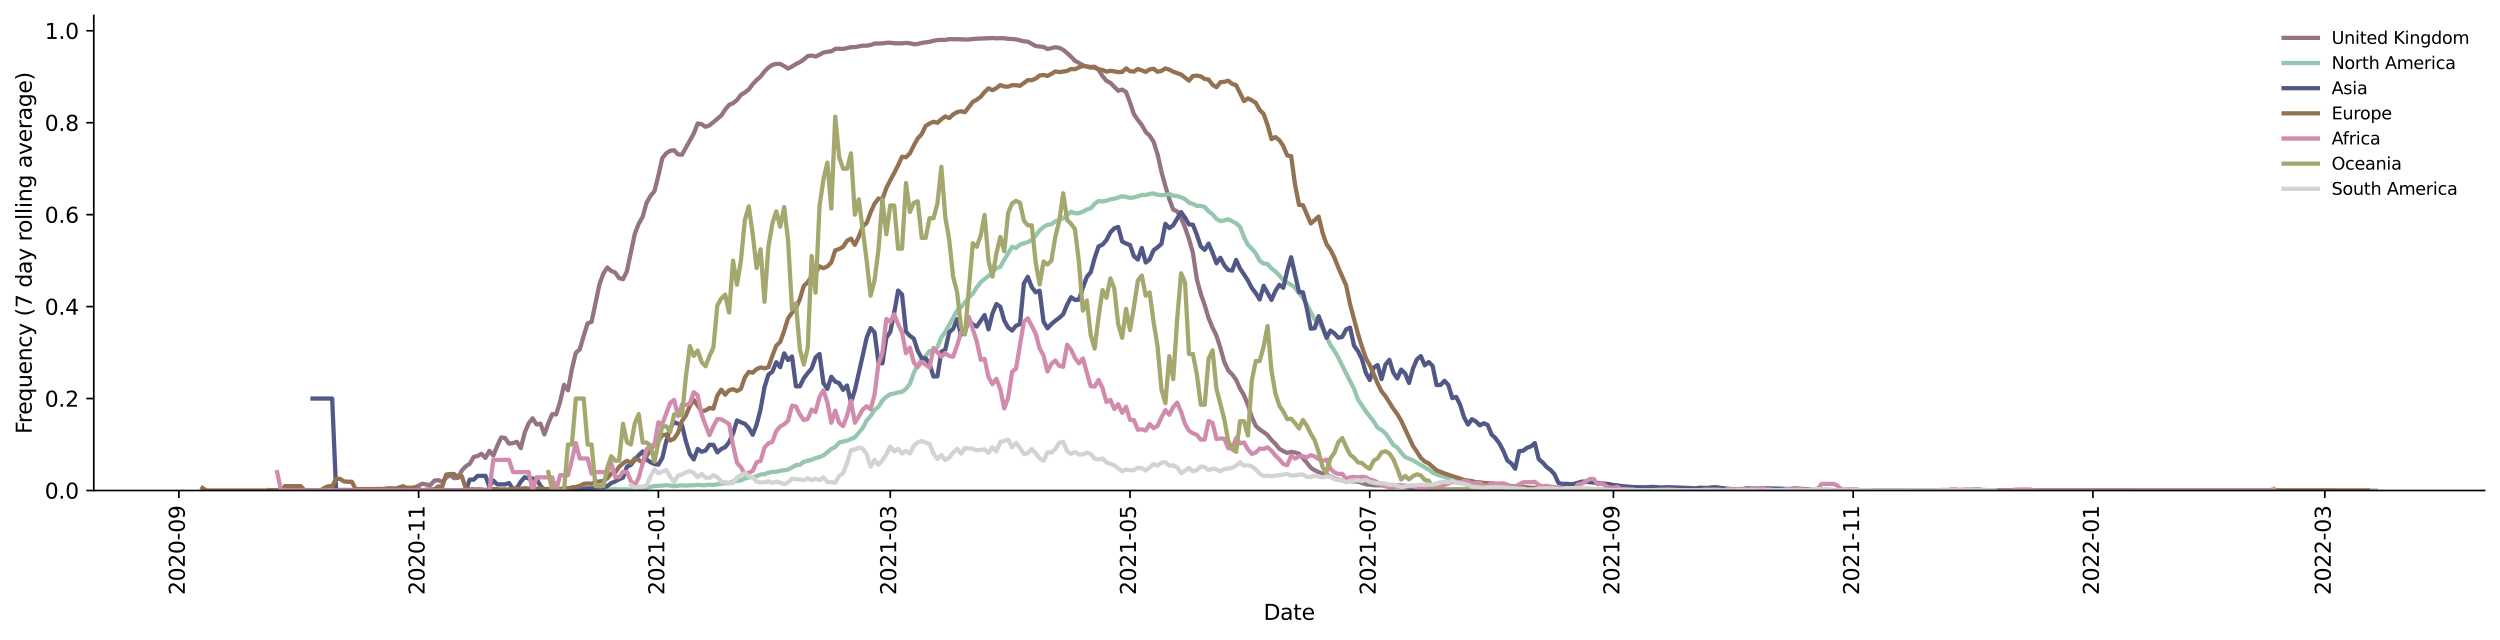 <?xml version="1.0" encoding="utf-8" standalone="no"?>
<!DOCTYPE svg PUBLIC "-//W3C//DTD SVG 1.1//EN"
  "http://www.w3.org/Graphics/SVG/1.1/DTD/svg11.dtd">
<svg xmlns:xlink="http://www.w3.org/1999/xlink" width="1166.981pt" height="298.621pt" viewBox="0 0 1166.981 298.621" xmlns="http://www.w3.org/2000/svg" version="1.1">
 <defs>
  <style type="text/css">*{stroke-linejoin: round; stroke-linecap: butt}</style>
 </defs>
 <g id="figure_1">
  <g id="patch_1">
   <path d="M 0 298.621 
L 1166.981 298.621 
L 1166.981 0 
L 0 0 
z
" style="fill: #ffffff"/>
  </g>
  <g id="axes_1">
   <g id="patch_2">
    <path d="M 43.781 228.96 
L 1159.781 228.96 
L 1159.781 7.2 
L 43.781 7.2 
z
" style="fill: #ffffff"/>
   </g>
   <g id="matplotlib.axis_1">
    <g id="xtick_1">
     <g id="line2d_1">
      <defs>
       <path id="m97fe126268" d="M 0 0 
L 0 3.5 
" style="stroke: #000000; stroke-width: 0.8"/>
      </defs>
      <g>
       <use xlink:href="#m97fe126268" x="83.501" y="228.96" style="stroke: #000000; stroke-width: 0.8"/>
      </g>
     </g>
     <g id="text_1">
      <!-- 2020-09 -->
      <g transform="translate(86.26 277.743)rotate(-90)scale(0.1 -0.1)">
       <defs>
        <path id="DejaVuSans-32" d="M 1228 531 
L 3431 531 
L 3431 0 
L 469 0 
L 469 531 
Q 828 903 1448 1529 
Q 2069 2156 2228 2338 
Q 2531 2678 2651 2914 
Q 2772 3150 2772 3378 
Q 2772 3750 2511 3984 
Q 2250 4219 1831 4219 
Q 1534 4219 1204 4116 
Q 875 4013 500 3803 
L 500 4441 
Q 881 4594 1212 4672 
Q 1544 4750 1819 4750 
Q 2544 4750 2975 4387 
Q 3406 4025 3406 3419 
Q 3406 3131 3298 2873 
Q 3191 2616 2906 2266 
Q 2828 2175 2409 1742 
Q 1991 1309 1228 531 
z
" transform="scale(0.016)"/>
        <path id="DejaVuSans-30" d="M 2034 4250 
Q 1547 4250 1301 3770 
Q 1056 3291 1056 2328 
Q 1056 1369 1301 889 
Q 1547 409 2034 409 
Q 2525 409 2770 889 
Q 3016 1369 3016 2328 
Q 3016 3291 2770 3770 
Q 2525 4250 2034 4250 
z
M 2034 4750 
Q 2819 4750 3233 4129 
Q 3647 3509 3647 2328 
Q 3647 1150 3233 529 
Q 2819 -91 2034 -91 
Q 1250 -91 836 529 
Q 422 1150 422 2328 
Q 422 3509 836 4129 
Q 1250 4750 2034 4750 
z
" transform="scale(0.016)"/>
        <path id="DejaVuSans-2d" d="M 313 2009 
L 1997 2009 
L 1997 1497 
L 313 1497 
L 313 2009 
z
" transform="scale(0.016)"/>
        <path id="DejaVuSans-39" d="M 703 97 
L 703 672 
Q 941 559 1184 500 
Q 1428 441 1663 441 
Q 2288 441 2617 861 
Q 2947 1281 2994 2138 
Q 2813 1869 2534 1725 
Q 2256 1581 1919 1581 
Q 1219 1581 811 2004 
Q 403 2428 403 3163 
Q 403 3881 828 4315 
Q 1253 4750 1959 4750 
Q 2769 4750 3195 4129 
Q 3622 3509 3622 2328 
Q 3622 1225 3098 567 
Q 2575 -91 1691 -91 
Q 1453 -91 1209 -44 
Q 966 3 703 97 
z
M 1959 2075 
Q 2384 2075 2632 2365 
Q 2881 2656 2881 3163 
Q 2881 3666 2632 3958 
Q 2384 4250 1959 4250 
Q 1534 4250 1286 3958 
Q 1038 3666 1038 3163 
Q 1038 2656 1286 2365 
Q 1534 2075 1959 2075 
z
" transform="scale(0.016)"/>
       </defs>
       <use xlink:href="#DejaVuSans-32"/>
       <use xlink:href="#DejaVuSans-30" x="63.623"/>
       <use xlink:href="#DejaVuSans-32" x="127.246"/>
       <use xlink:href="#DejaVuSans-30" x="190.869"/>
       <use xlink:href="#DejaVuSans-2d" x="254.492"/>
       <use xlink:href="#DejaVuSans-30" x="290.576"/>
       <use xlink:href="#DejaVuSans-39" x="354.199"/>
      </g>
     </g>
    </g>
    <g id="xtick_2">
     <g id="line2d_2">
      <g>
       <use xlink:href="#m97fe126268" x="195.413" y="228.96" style="stroke: #000000; stroke-width: 0.8"/>
      </g>
     </g>
     <g id="text_2">
      <!-- 2020-11 -->
      <g transform="translate(198.172 277.743)rotate(-90)scale(0.1 -0.1)">
       <defs>
        <path id="DejaVuSans-31" d="M 794 531 
L 1825 531 
L 1825 4091 
L 703 3866 
L 703 4441 
L 1819 4666 
L 2450 4666 
L 2450 531 
L 3481 531 
L 3481 0 
L 794 0 
L 794 531 
z
" transform="scale(0.016)"/>
       </defs>
       <use xlink:href="#DejaVuSans-32"/>
       <use xlink:href="#DejaVuSans-30" x="63.623"/>
       <use xlink:href="#DejaVuSans-32" x="127.246"/>
       <use xlink:href="#DejaVuSans-30" x="190.869"/>
       <use xlink:href="#DejaVuSans-2d" x="254.492"/>
       <use xlink:href="#DejaVuSans-31" x="290.576"/>
       <use xlink:href="#DejaVuSans-31" x="354.199"/>
      </g>
     </g>
    </g>
    <g id="xtick_3">
     <g id="line2d_3">
      <g>
       <use xlink:href="#m97fe126268" x="307.325" y="228.96" style="stroke: #000000; stroke-width: 0.8"/>
      </g>
     </g>
     <g id="text_3">
      <!-- 2021-01 -->
      <g transform="translate(310.084 277.743)rotate(-90)scale(0.1 -0.1)">
       <use xlink:href="#DejaVuSans-32"/>
       <use xlink:href="#DejaVuSans-30" x="63.623"/>
       <use xlink:href="#DejaVuSans-32" x="127.246"/>
       <use xlink:href="#DejaVuSans-31" x="190.869"/>
       <use xlink:href="#DejaVuSans-2d" x="254.492"/>
       <use xlink:href="#DejaVuSans-30" x="290.576"/>
       <use xlink:href="#DejaVuSans-31" x="354.199"/>
      </g>
     </g>
    </g>
    <g id="xtick_4">
     <g id="line2d_4">
      <g>
       <use xlink:href="#m97fe126268" x="415.567" y="228.96" style="stroke: #000000; stroke-width: 0.8"/>
      </g>
     </g>
     <g id="text_4">
      <!-- 2021-03 -->
      <g transform="translate(418.327 277.743)rotate(-90)scale(0.1 -0.1)">
       <defs>
        <path id="DejaVuSans-33" d="M 2597 2516 
Q 3050 2419 3304 2112 
Q 3559 1806 3559 1356 
Q 3559 666 3084 287 
Q 2609 -91 1734 -91 
Q 1441 -91 1130 -33 
Q 819 25 488 141 
L 488 750 
Q 750 597 1062 519 
Q 1375 441 1716 441 
Q 2309 441 2620 675 
Q 2931 909 2931 1356 
Q 2931 1769 2642 2001 
Q 2353 2234 1838 2234 
L 1294 2234 
L 1294 2753 
L 1863 2753 
Q 2328 2753 2575 2939 
Q 2822 3125 2822 3475 
Q 2822 3834 2567 4026 
Q 2313 4219 1838 4219 
Q 1578 4219 1281 4162 
Q 984 4106 628 3988 
L 628 4550 
Q 988 4650 1302 4700 
Q 1616 4750 1894 4750 
Q 2613 4750 3031 4423 
Q 3450 4097 3450 3541 
Q 3450 3153 3228 2886 
Q 3006 2619 2597 2516 
z
" transform="scale(0.016)"/>
       </defs>
       <use xlink:href="#DejaVuSans-32"/>
       <use xlink:href="#DejaVuSans-30" x="63.623"/>
       <use xlink:href="#DejaVuSans-32" x="127.246"/>
       <use xlink:href="#DejaVuSans-31" x="190.869"/>
       <use xlink:href="#DejaVuSans-2d" x="254.492"/>
       <use xlink:href="#DejaVuSans-30" x="290.576"/>
       <use xlink:href="#DejaVuSans-33" x="354.199"/>
      </g>
     </g>
    </g>
    <g id="xtick_5">
     <g id="line2d_5">
      <g>
       <use xlink:href="#m97fe126268" x="527.479" y="228.96" style="stroke: #000000; stroke-width: 0.8"/>
      </g>
     </g>
     <g id="text_5">
      <!-- 2021-05 -->
      <g transform="translate(530.238 277.743)rotate(-90)scale(0.1 -0.1)">
       <defs>
        <path id="DejaVuSans-35" d="M 691 4666 
L 3169 4666 
L 3169 4134 
L 1269 4134 
L 1269 2991 
Q 1406 3038 1543 3061 
Q 1681 3084 1819 3084 
Q 2600 3084 3056 2656 
Q 3513 2228 3513 1497 
Q 3513 744 3044 326 
Q 2575 -91 1722 -91 
Q 1428 -91 1123 -41 
Q 819 9 494 109 
L 494 744 
Q 775 591 1075 516 
Q 1375 441 1709 441 
Q 2250 441 2565 725 
Q 2881 1009 2881 1497 
Q 2881 1984 2565 2268 
Q 2250 2553 1709 2553 
Q 1456 2553 1204 2497 
Q 953 2441 691 2322 
L 691 4666 
z
" transform="scale(0.016)"/>
       </defs>
       <use xlink:href="#DejaVuSans-32"/>
       <use xlink:href="#DejaVuSans-30" x="63.623"/>
       <use xlink:href="#DejaVuSans-32" x="127.246"/>
       <use xlink:href="#DejaVuSans-31" x="190.869"/>
       <use xlink:href="#DejaVuSans-2d" x="254.492"/>
       <use xlink:href="#DejaVuSans-30" x="290.576"/>
       <use xlink:href="#DejaVuSans-35" x="354.199"/>
      </g>
     </g>
    </g>
    <g id="xtick_6">
     <g id="line2d_6">
      <g>
       <use xlink:href="#m97fe126268" x="639.391" y="228.96" style="stroke: #000000; stroke-width: 0.8"/>
      </g>
     </g>
     <g id="text_6">
      <!-- 2021-07 -->
      <g transform="translate(642.15 277.743)rotate(-90)scale(0.1 -0.1)">
       <defs>
        <path id="DejaVuSans-37" d="M 525 4666 
L 3525 4666 
L 3525 4397 
L 1831 0 
L 1172 0 
L 2766 4134 
L 525 4134 
L 525 4666 
z
" transform="scale(0.016)"/>
       </defs>
       <use xlink:href="#DejaVuSans-32"/>
       <use xlink:href="#DejaVuSans-30" x="63.623"/>
       <use xlink:href="#DejaVuSans-32" x="127.246"/>
       <use xlink:href="#DejaVuSans-31" x="190.869"/>
       <use xlink:href="#DejaVuSans-2d" x="254.492"/>
       <use xlink:href="#DejaVuSans-30" x="290.576"/>
       <use xlink:href="#DejaVuSans-37" x="354.199"/>
      </g>
     </g>
    </g>
    <g id="xtick_7">
     <g id="line2d_7">
      <g>
       <use xlink:href="#m97fe126268" x="753.137" y="228.96" style="stroke: #000000; stroke-width: 0.8"/>
      </g>
     </g>
     <g id="text_7">
      <!-- 2021-09 -->
      <g transform="translate(755.897 277.743)rotate(-90)scale(0.1 -0.1)">
       <use xlink:href="#DejaVuSans-32"/>
       <use xlink:href="#DejaVuSans-30" x="63.623"/>
       <use xlink:href="#DejaVuSans-32" x="127.246"/>
       <use xlink:href="#DejaVuSans-31" x="190.869"/>
       <use xlink:href="#DejaVuSans-2d" x="254.492"/>
       <use xlink:href="#DejaVuSans-30" x="290.576"/>
       <use xlink:href="#DejaVuSans-39" x="354.199"/>
      </g>
     </g>
    </g>
    <g id="xtick_8">
     <g id="line2d_8">
      <g>
       <use xlink:href="#m97fe126268" x="865.049" y="228.96" style="stroke: #000000; stroke-width: 0.8"/>
      </g>
     </g>
     <g id="text_8">
      <!-- 2021-11 -->
      <g transform="translate(867.809 277.743)rotate(-90)scale(0.1 -0.1)">
       <use xlink:href="#DejaVuSans-32"/>
       <use xlink:href="#DejaVuSans-30" x="63.623"/>
       <use xlink:href="#DejaVuSans-32" x="127.246"/>
       <use xlink:href="#DejaVuSans-31" x="190.869"/>
       <use xlink:href="#DejaVuSans-2d" x="254.492"/>
       <use xlink:href="#DejaVuSans-31" x="290.576"/>
       <use xlink:href="#DejaVuSans-31" x="354.199"/>
      </g>
     </g>
    </g>
    <g id="xtick_9">
     <g id="line2d_9">
      <g>
       <use xlink:href="#m97fe126268" x="976.961" y="228.96" style="stroke: #000000; stroke-width: 0.8"/>
      </g>
     </g>
     <g id="text_9">
      <!-- 2022-01 -->
      <g transform="translate(979.721 277.743)rotate(-90)scale(0.1 -0.1)">
       <use xlink:href="#DejaVuSans-32"/>
       <use xlink:href="#DejaVuSans-30" x="63.623"/>
       <use xlink:href="#DejaVuSans-32" x="127.246"/>
       <use xlink:href="#DejaVuSans-32" x="190.869"/>
       <use xlink:href="#DejaVuSans-2d" x="254.492"/>
       <use xlink:href="#DejaVuSans-30" x="290.576"/>
       <use xlink:href="#DejaVuSans-31" x="354.199"/>
      </g>
     </g>
    </g>
    <g id="xtick_10">
     <g id="line2d_10">
      <g>
       <use xlink:href="#m97fe126268" x="1085.204" y="228.96" style="stroke: #000000; stroke-width: 0.8"/>
      </g>
     </g>
     <g id="text_10">
      <!-- 2022-03 -->
      <g transform="translate(1087.963 277.743)rotate(-90)scale(0.1 -0.1)">
       <use xlink:href="#DejaVuSans-32"/>
       <use xlink:href="#DejaVuSans-30" x="63.623"/>
       <use xlink:href="#DejaVuSans-32" x="127.246"/>
       <use xlink:href="#DejaVuSans-32" x="190.869"/>
       <use xlink:href="#DejaVuSans-2d" x="254.492"/>
       <use xlink:href="#DejaVuSans-30" x="290.576"/>
       <use xlink:href="#DejaVuSans-33" x="354.199"/>
      </g>
     </g>
    </g>
    <g id="text_11">
     <!-- Date -->
     <g transform="translate(589.83 289.341)scale(0.1 -0.1)">
      <defs>
       <path id="DejaVuSans-44" d="M 1259 4147 
L 1259 519 
L 2022 519 
Q 2988 519 3436 956 
Q 3884 1394 3884 2338 
Q 3884 3275 3436 3711 
Q 2988 4147 2022 4147 
L 1259 4147 
z
M 628 4666 
L 1925 4666 
Q 3281 4666 3915 4102 
Q 4550 3538 4550 2338 
Q 4550 1131 3912 565 
Q 3275 0 1925 0 
L 628 0 
L 628 4666 
z
" transform="scale(0.016)"/>
       <path id="DejaVuSans-61" d="M 2194 1759 
Q 1497 1759 1228 1600 
Q 959 1441 959 1056 
Q 959 750 1161 570 
Q 1363 391 1709 391 
Q 2188 391 2477 730 
Q 2766 1069 2766 1631 
L 2766 1759 
L 2194 1759 
z
M 3341 1997 
L 3341 0 
L 2766 0 
L 2766 531 
Q 2569 213 2275 61 
Q 1981 -91 1556 -91 
Q 1019 -91 701 211 
Q 384 513 384 1019 
Q 384 1609 779 1909 
Q 1175 2209 1959 2209 
L 2766 2209 
L 2766 2266 
Q 2766 2663 2505 2880 
Q 2244 3097 1772 3097 
Q 1472 3097 1187 3025 
Q 903 2953 641 2809 
L 641 3341 
Q 956 3463 1253 3523 
Q 1550 3584 1831 3584 
Q 2591 3584 2966 3190 
Q 3341 2797 3341 1997 
z
" transform="scale(0.016)"/>
       <path id="DejaVuSans-74" d="M 1172 4494 
L 1172 3500 
L 2356 3500 
L 2356 3053 
L 1172 3053 
L 1172 1153 
Q 1172 725 1289 603 
Q 1406 481 1766 481 
L 2356 481 
L 2356 0 
L 1766 0 
Q 1100 0 847 248 
Q 594 497 594 1153 
L 594 3053 
L 172 3053 
L 172 3500 
L 594 3500 
L 594 4494 
L 1172 4494 
z
" transform="scale(0.016)"/>
       <path id="DejaVuSans-65" d="M 3597 1894 
L 3597 1613 
L 953 1613 
Q 991 1019 1311 708 
Q 1631 397 2203 397 
Q 2534 397 2845 478 
Q 3156 559 3463 722 
L 3463 178 
Q 3153 47 2828 -22 
Q 2503 -91 2169 -91 
Q 1331 -91 842 396 
Q 353 884 353 1716 
Q 353 2575 817 3079 
Q 1281 3584 2069 3584 
Q 2775 3584 3186 3129 
Q 3597 2675 3597 1894 
z
M 3022 2063 
Q 3016 2534 2758 2815 
Q 2500 3097 2075 3097 
Q 1594 3097 1305 2825 
Q 1016 2553 972 2059 
L 3022 2063 
z
" transform="scale(0.016)"/>
      </defs>
      <use xlink:href="#DejaVuSans-44"/>
      <use xlink:href="#DejaVuSans-61" x="77.002"/>
      <use xlink:href="#DejaVuSans-74" x="138.281"/>
      <use xlink:href="#DejaVuSans-65" x="177.49"/>
     </g>
    </g>
   </g>
   <g id="matplotlib.axis_2">
    <g id="ytick_1">
     <g id="line2d_11">
      <defs>
       <path id="mc5906f3bba" d="M 0 0 
L -3.5 0 
" style="stroke: #000000; stroke-width: 0.8"/>
      </defs>
      <g>
       <use xlink:href="#mc5906f3bba" x="43.781" y="228.96" style="stroke: #000000; stroke-width: 0.8"/>
      </g>
     </g>
     <g id="text_12">
      <!-- 0.0 -->
      <g transform="translate(20.878 232.759)scale(0.1 -0.1)">
       <defs>
        <path id="DejaVuSans-2e" d="M 684 794 
L 1344 794 
L 1344 0 
L 684 0 
L 684 794 
z
" transform="scale(0.016)"/>
       </defs>
       <use xlink:href="#DejaVuSans-30"/>
       <use xlink:href="#DejaVuSans-2e" x="63.623"/>
       <use xlink:href="#DejaVuSans-30" x="95.41"/>
      </g>
     </g>
    </g>
    <g id="ytick_2">
     <g id="line2d_12">
      <g>
       <use xlink:href="#mc5906f3bba" x="43.781" y="186.041" style="stroke: #000000; stroke-width: 0.8"/>
      </g>
     </g>
     <g id="text_13">
      <!-- 0.2 -->
      <g transform="translate(20.878 189.84)scale(0.1 -0.1)">
       <use xlink:href="#DejaVuSans-30"/>
       <use xlink:href="#DejaVuSans-2e" x="63.623"/>
       <use xlink:href="#DejaVuSans-32" x="95.41"/>
      </g>
     </g>
    </g>
    <g id="ytick_3">
     <g id="line2d_13">
      <g>
       <use xlink:href="#mc5906f3bba" x="43.781" y="143.121" style="stroke: #000000; stroke-width: 0.8"/>
      </g>
     </g>
     <g id="text_14">
      <!-- 0.4 -->
      <g transform="translate(20.878 146.921)scale(0.1 -0.1)">
       <defs>
        <path id="DejaVuSans-34" d="M 2419 4116 
L 825 1625 
L 2419 1625 
L 2419 4116 
z
M 2253 4666 
L 3047 4666 
L 3047 1625 
L 3713 1625 
L 3713 1100 
L 3047 1100 
L 3047 0 
L 2419 0 
L 2419 1100 
L 313 1100 
L 313 1709 
L 2253 4666 
z
" transform="scale(0.016)"/>
       </defs>
       <use xlink:href="#DejaVuSans-30"/>
       <use xlink:href="#DejaVuSans-2e" x="63.623"/>
       <use xlink:href="#DejaVuSans-34" x="95.41"/>
      </g>
     </g>
    </g>
    <g id="ytick_4">
     <g id="line2d_14">
      <g>
       <use xlink:href="#mc5906f3bba" x="43.781" y="100.202" style="stroke: #000000; stroke-width: 0.8"/>
      </g>
     </g>
     <g id="text_15">
      <!-- 0.6 -->
      <g transform="translate(20.878 104.001)scale(0.1 -0.1)">
       <defs>
        <path id="DejaVuSans-36" d="M 2113 2584 
Q 1688 2584 1439 2293 
Q 1191 2003 1191 1497 
Q 1191 994 1439 701 
Q 1688 409 2113 409 
Q 2538 409 2786 701 
Q 3034 994 3034 1497 
Q 3034 2003 2786 2293 
Q 2538 2584 2113 2584 
z
M 3366 4563 
L 3366 3988 
Q 3128 4100 2886 4159 
Q 2644 4219 2406 4219 
Q 1781 4219 1451 3797 
Q 1122 3375 1075 2522 
Q 1259 2794 1537 2939 
Q 1816 3084 2150 3084 
Q 2853 3084 3261 2657 
Q 3669 2231 3669 1497 
Q 3669 778 3244 343 
Q 2819 -91 2113 -91 
Q 1303 -91 875 529 
Q 447 1150 447 2328 
Q 447 3434 972 4092 
Q 1497 4750 2381 4750 
Q 2619 4750 2861 4703 
Q 3103 4656 3366 4563 
z
" transform="scale(0.016)"/>
       </defs>
       <use xlink:href="#DejaVuSans-30"/>
       <use xlink:href="#DejaVuSans-2e" x="63.623"/>
       <use xlink:href="#DejaVuSans-36" x="95.41"/>
      </g>
     </g>
    </g>
    <g id="ytick_5">
     <g id="line2d_15">
      <g>
       <use xlink:href="#mc5906f3bba" x="43.781" y="57.283" style="stroke: #000000; stroke-width: 0.8"/>
      </g>
     </g>
     <g id="text_16">
      <!-- 0.8 -->
      <g transform="translate(20.878 61.082)scale(0.1 -0.1)">
       <defs>
        <path id="DejaVuSans-38" d="M 2034 2216 
Q 1584 2216 1326 1975 
Q 1069 1734 1069 1313 
Q 1069 891 1326 650 
Q 1584 409 2034 409 
Q 2484 409 2743 651 
Q 3003 894 3003 1313 
Q 3003 1734 2745 1975 
Q 2488 2216 2034 2216 
z
M 1403 2484 
Q 997 2584 770 2862 
Q 544 3141 544 3541 
Q 544 4100 942 4425 
Q 1341 4750 2034 4750 
Q 2731 4750 3128 4425 
Q 3525 4100 3525 3541 
Q 3525 3141 3298 2862 
Q 3072 2584 2669 2484 
Q 3125 2378 3379 2068 
Q 3634 1759 3634 1313 
Q 3634 634 3220 271 
Q 2806 -91 2034 -91 
Q 1263 -91 848 271 
Q 434 634 434 1313 
Q 434 1759 690 2068 
Q 947 2378 1403 2484 
z
M 1172 3481 
Q 1172 3119 1398 2916 
Q 1625 2713 2034 2713 
Q 2441 2713 2670 2916 
Q 2900 3119 2900 3481 
Q 2900 3844 2670 4047 
Q 2441 4250 2034 4250 
Q 1625 4250 1398 4047 
Q 1172 3844 1172 3481 
z
" transform="scale(0.016)"/>
       </defs>
       <use xlink:href="#DejaVuSans-30"/>
       <use xlink:href="#DejaVuSans-2e" x="63.623"/>
       <use xlink:href="#DejaVuSans-38" x="95.41"/>
      </g>
     </g>
    </g>
    <g id="ytick_6">
     <g id="line2d_16">
      <g>
       <use xlink:href="#mc5906f3bba" x="43.781" y="14.363" style="stroke: #000000; stroke-width: 0.8"/>
      </g>
     </g>
     <g id="text_17">
      <!-- 1.0 -->
      <g transform="translate(20.878 18.162)scale(0.1 -0.1)">
       <use xlink:href="#DejaVuSans-31"/>
       <use xlink:href="#DejaVuSans-2e" x="63.623"/>
       <use xlink:href="#DejaVuSans-30" x="95.41"/>
      </g>
     </g>
    </g>
    <g id="text_18">
     <!-- Frequency (7 day rolling average) -->
     <g transform="translate(14.798 202.529)rotate(-90)scale(0.1 -0.1)">
      <defs>
       <path id="DejaVuSans-46" d="M 628 4666 
L 3309 4666 
L 3309 4134 
L 1259 4134 
L 1259 2759 
L 3109 2759 
L 3109 2228 
L 1259 2228 
L 1259 0 
L 628 0 
L 628 4666 
z
" transform="scale(0.016)"/>
       <path id="DejaVuSans-72" d="M 2631 2963 
Q 2534 3019 2420 3045 
Q 2306 3072 2169 3072 
Q 1681 3072 1420 2755 
Q 1159 2438 1159 1844 
L 1159 0 
L 581 0 
L 581 3500 
L 1159 3500 
L 1159 2956 
Q 1341 3275 1631 3429 
Q 1922 3584 2338 3584 
Q 2397 3584 2469 3576 
Q 2541 3569 2628 3553 
L 2631 2963 
z
" transform="scale(0.016)"/>
       <path id="DejaVuSans-71" d="M 947 1747 
Q 947 1113 1208 752 
Q 1469 391 1925 391 
Q 2381 391 2643 752 
Q 2906 1113 2906 1747 
Q 2906 2381 2643 2742 
Q 2381 3103 1925 3103 
Q 1469 3103 1208 2742 
Q 947 2381 947 1747 
z
M 2906 525 
Q 2725 213 2448 61 
Q 2172 -91 1784 -91 
Q 1150 -91 751 415 
Q 353 922 353 1747 
Q 353 2572 751 3078 
Q 1150 3584 1784 3584 
Q 2172 3584 2448 3432 
Q 2725 3281 2906 2969 
L 2906 3500 
L 3481 3500 
L 3481 -1331 
L 2906 -1331 
L 2906 525 
z
" transform="scale(0.016)"/>
       <path id="DejaVuSans-75" d="M 544 1381 
L 544 3500 
L 1119 3500 
L 1119 1403 
Q 1119 906 1312 657 
Q 1506 409 1894 409 
Q 2359 409 2629 706 
Q 2900 1003 2900 1516 
L 2900 3500 
L 3475 3500 
L 3475 0 
L 2900 0 
L 2900 538 
Q 2691 219 2414 64 
Q 2138 -91 1772 -91 
Q 1169 -91 856 284 
Q 544 659 544 1381 
z
M 1991 3584 
L 1991 3584 
z
" transform="scale(0.016)"/>
       <path id="DejaVuSans-6e" d="M 3513 2113 
L 3513 0 
L 2938 0 
L 2938 2094 
Q 2938 2591 2744 2837 
Q 2550 3084 2163 3084 
Q 1697 3084 1428 2787 
Q 1159 2491 1159 1978 
L 1159 0 
L 581 0 
L 581 3500 
L 1159 3500 
L 1159 2956 
Q 1366 3272 1645 3428 
Q 1925 3584 2291 3584 
Q 2894 3584 3203 3211 
Q 3513 2838 3513 2113 
z
" transform="scale(0.016)"/>
       <path id="DejaVuSans-63" d="M 3122 3366 
L 3122 2828 
Q 2878 2963 2633 3030 
Q 2388 3097 2138 3097 
Q 1578 3097 1268 2742 
Q 959 2388 959 1747 
Q 959 1106 1268 751 
Q 1578 397 2138 397 
Q 2388 397 2633 464 
Q 2878 531 3122 666 
L 3122 134 
Q 2881 22 2623 -34 
Q 2366 -91 2075 -91 
Q 1284 -91 818 406 
Q 353 903 353 1747 
Q 353 2603 823 3093 
Q 1294 3584 2113 3584 
Q 2378 3584 2631 3529 
Q 2884 3475 3122 3366 
z
" transform="scale(0.016)"/>
       <path id="DejaVuSans-79" d="M 2059 -325 
Q 1816 -950 1584 -1140 
Q 1353 -1331 966 -1331 
L 506 -1331 
L 506 -850 
L 844 -850 
Q 1081 -850 1212 -737 
Q 1344 -625 1503 -206 
L 1606 56 
L 191 3500 
L 800 3500 
L 1894 763 
L 2988 3500 
L 3597 3500 
L 2059 -325 
z
" transform="scale(0.016)"/>
       <path id="DejaVuSans-20" transform="scale(0.016)"/>
       <path id="DejaVuSans-28" d="M 1984 4856 
Q 1566 4138 1362 3434 
Q 1159 2731 1159 2009 
Q 1159 1288 1364 580 
Q 1569 -128 1984 -844 
L 1484 -844 
Q 1016 -109 783 600 
Q 550 1309 550 2009 
Q 550 2706 781 3412 
Q 1013 4119 1484 4856 
L 1984 4856 
z
" transform="scale(0.016)"/>
       <path id="DejaVuSans-64" d="M 2906 2969 
L 2906 4863 
L 3481 4863 
L 3481 0 
L 2906 0 
L 2906 525 
Q 2725 213 2448 61 
Q 2172 -91 1784 -91 
Q 1150 -91 751 415 
Q 353 922 353 1747 
Q 353 2572 751 3078 
Q 1150 3584 1784 3584 
Q 2172 3584 2448 3432 
Q 2725 3281 2906 2969 
z
M 947 1747 
Q 947 1113 1208 752 
Q 1469 391 1925 391 
Q 2381 391 2643 752 
Q 2906 1113 2906 1747 
Q 2906 2381 2643 2742 
Q 2381 3103 1925 3103 
Q 1469 3103 1208 2742 
Q 947 2381 947 1747 
z
" transform="scale(0.016)"/>
       <path id="DejaVuSans-6f" d="M 1959 3097 
Q 1497 3097 1228 2736 
Q 959 2375 959 1747 
Q 959 1119 1226 758 
Q 1494 397 1959 397 
Q 2419 397 2687 759 
Q 2956 1122 2956 1747 
Q 2956 2369 2687 2733 
Q 2419 3097 1959 3097 
z
M 1959 3584 
Q 2709 3584 3137 3096 
Q 3566 2609 3566 1747 
Q 3566 888 3137 398 
Q 2709 -91 1959 -91 
Q 1206 -91 779 398 
Q 353 888 353 1747 
Q 353 2609 779 3096 
Q 1206 3584 1959 3584 
z
" transform="scale(0.016)"/>
       <path id="DejaVuSans-6c" d="M 603 4863 
L 1178 4863 
L 1178 0 
L 603 0 
L 603 4863 
z
" transform="scale(0.016)"/>
       <path id="DejaVuSans-69" d="M 603 3500 
L 1178 3500 
L 1178 0 
L 603 0 
L 603 3500 
z
M 603 4863 
L 1178 4863 
L 1178 4134 
L 603 4134 
L 603 4863 
z
" transform="scale(0.016)"/>
       <path id="DejaVuSans-67" d="M 2906 1791 
Q 2906 2416 2648 2759 
Q 2391 3103 1925 3103 
Q 1463 3103 1205 2759 
Q 947 2416 947 1791 
Q 947 1169 1205 825 
Q 1463 481 1925 481 
Q 2391 481 2648 825 
Q 2906 1169 2906 1791 
z
M 3481 434 
Q 3481 -459 3084 -895 
Q 2688 -1331 1869 -1331 
Q 1566 -1331 1297 -1286 
Q 1028 -1241 775 -1147 
L 775 -588 
Q 1028 -725 1275 -790 
Q 1522 -856 1778 -856 
Q 2344 -856 2625 -561 
Q 2906 -266 2906 331 
L 2906 616 
Q 2728 306 2450 153 
Q 2172 0 1784 0 
Q 1141 0 747 490 
Q 353 981 353 1791 
Q 353 2603 747 3093 
Q 1141 3584 1784 3584 
Q 2172 3584 2450 3431 
Q 2728 3278 2906 2969 
L 2906 3500 
L 3481 3500 
L 3481 434 
z
" transform="scale(0.016)"/>
       <path id="DejaVuSans-76" d="M 191 3500 
L 800 3500 
L 1894 563 
L 2988 3500 
L 3597 3500 
L 2284 0 
L 1503 0 
L 191 3500 
z
" transform="scale(0.016)"/>
       <path id="DejaVuSans-29" d="M 513 4856 
L 1013 4856 
Q 1481 4119 1714 3412 
Q 1947 2706 1947 2009 
Q 1947 1309 1714 600 
Q 1481 -109 1013 -844 
L 513 -844 
Q 928 -128 1133 580 
Q 1338 1288 1338 2009 
Q 1338 2731 1133 3434 
Q 928 4138 513 4856 
z
" transform="scale(0.016)"/>
      </defs>
      <use xlink:href="#DejaVuSans-46"/>
      <use xlink:href="#DejaVuSans-72" x="50.27"/>
      <use xlink:href="#DejaVuSans-65" x="89.133"/>
      <use xlink:href="#DejaVuSans-71" x="150.656"/>
      <use xlink:href="#DejaVuSans-75" x="214.133"/>
      <use xlink:href="#DejaVuSans-65" x="277.512"/>
      <use xlink:href="#DejaVuSans-6e" x="339.035"/>
      <use xlink:href="#DejaVuSans-63" x="402.414"/>
      <use xlink:href="#DejaVuSans-79" x="457.395"/>
      <use xlink:href="#DejaVuSans-20" x="516.574"/>
      <use xlink:href="#DejaVuSans-28" x="548.361"/>
      <use xlink:href="#DejaVuSans-37" x="587.375"/>
      <use xlink:href="#DejaVuSans-20" x="650.998"/>
      <use xlink:href="#DejaVuSans-64" x="682.785"/>
      <use xlink:href="#DejaVuSans-61" x="746.262"/>
      <use xlink:href="#DejaVuSans-79" x="807.541"/>
      <use xlink:href="#DejaVuSans-20" x="866.721"/>
      <use xlink:href="#DejaVuSans-72" x="898.508"/>
      <use xlink:href="#DejaVuSans-6f" x="937.371"/>
      <use xlink:href="#DejaVuSans-6c" x="998.553"/>
      <use xlink:href="#DejaVuSans-6c" x="1026.336"/>
      <use xlink:href="#DejaVuSans-69" x="1054.119"/>
      <use xlink:href="#DejaVuSans-6e" x="1081.902"/>
      <use xlink:href="#DejaVuSans-67" x="1145.281"/>
      <use xlink:href="#DejaVuSans-20" x="1208.758"/>
      <use xlink:href="#DejaVuSans-61" x="1240.545"/>
      <use xlink:href="#DejaVuSans-76" x="1301.824"/>
      <use xlink:href="#DejaVuSans-65" x="1361.004"/>
      <use xlink:href="#DejaVuSans-72" x="1422.527"/>
      <use xlink:href="#DejaVuSans-61" x="1463.641"/>
      <use xlink:href="#DejaVuSans-67" x="1524.92"/>
      <use xlink:href="#DejaVuSans-65" x="1588.396"/>
      <use xlink:href="#DejaVuSans-29" x="1649.92"/>
     </g>
    </g>
   </g>
   <g id="line2d_17">
    <path d="M 125.697 228.745 
L 129.366 228.882 
L 136.705 228.798 
L 144.043 228.769 
L 145.878 228.931 
L 151.382 228.911 
L 155.051 228.911 
L 156.886 228.718 
L 164.224 228.691 
L 166.059 228.884 
L 173.397 228.96 
L 175.232 228.695 
L 177.066 228.549 
L 180.736 228.001 
L 182.57 227.891 
L 188.074 228.567 
L 189.909 228.054 
L 193.578 227.591 
L 197.247 225.787 
L 199.082 226.212 
L 200.917 226.379 
L 202.751 224.376 
L 204.586 224.134 
L 206.42 224.996 
L 208.255 223.002 
L 210.09 221.715 
L 211.924 223.197 
L 213.759 223.075 
L 215.594 219.617 
L 217.428 217.695 
L 219.263 216.499 
L 221.097 213.342 
L 222.932 212.87 
L 224.767 211.826 
L 226.601 213.752 
L 228.436 210.443 
L 230.27 212.667 
L 232.105 208.141 
L 233.94 204.184 
L 235.774 204.481 
L 237.609 207.084 
L 239.444 206.839 
L 241.278 206.229 
L 243.113 209.193 
L 244.947 201.889 
L 246.782 197.602 
L 248.617 195.27 
L 250.451 198.142 
L 252.286 197.761 
L 254.121 202.779 
L 255.955 197.527 
L 257.79 193.319 
L 259.624 193.431 
L 261.459 187.504 
L 263.294 179.623 
L 265.128 182.181 
L 266.963 172.204 
L 268.798 164.671 
L 270.632 163.096 
L 272.467 156.754 
L 274.301 150.94 
L 276.136 150.234 
L 279.805 132.807 
L 281.64 127.701 
L 283.474 124.885 
L 285.309 126.457 
L 287.144 127.224 
L 288.978 129.806 
L 290.813 130.352 
L 292.648 126.58 
L 296.317 109.172 
L 298.151 104.427 
L 299.986 101.236 
L 301.821 94.643 
L 303.655 91.455 
L 305.49 89.244 
L 307.325 81.965 
L 309.159 73.831 
L 310.994 71.563 
L 312.828 70.38 
L 314.663 70.124 
L 316.498 72.083 
L 318.332 72.226 
L 323.836 62.324 
L 325.671 57.642 
L 327.505 57.962 
L 329.34 59.165 
L 331.175 58.534 
L 336.679 53.934 
L 338.513 51.13 
L 340.348 48.947 
L 342.182 48.167 
L 344.017 46.729 
L 345.852 44.289 
L 347.686 43.155 
L 349.521 41.758 
L 351.355 39.302 
L 353.19 37.336 
L 355.025 35.773 
L 356.859 33.343 
L 358.694 31.53 
L 360.529 30.278 
L 362.363 29.826 
L 364.198 29.845 
L 366.032 30.827 
L 367.867 32 
L 369.702 31.052 
L 371.536 29.874 
L 373.371 29.003 
L 375.206 27.782 
L 377.04 26.172 
L 378.875 25.951 
L 380.709 26.377 
L 382.544 25.563 
L 384.379 24.525 
L 386.213 24.177 
L 388.048 23.958 
L 389.883 22.842 
L 391.717 22.728 
L 393.552 22.854 
L 397.221 22.007 
L 399.056 21.992 
L 402.725 21.31 
L 404.559 21.323 
L 406.394 21.021 
L 408.229 20.346 
L 411.898 20.251 
L 413.733 19.989 
L 415.567 19.935 
L 417.402 20.208 
L 421.071 20.222 
L 422.906 20.03 
L 424.74 20.192 
L 426.575 20.682 
L 428.41 20.495 
L 430.244 20.035 
L 433.913 19.517 
L 435.748 19.031 
L 437.583 18.703 
L 439.417 18.609 
L 441.252 18.648 
L 443.087 18.263 
L 448.59 18.344 
L 450.425 18.465 
L 452.26 18.433 
L 454.094 18.169 
L 463.267 17.76 
L 465.102 17.887 
L 466.937 17.816 
L 468.771 17.856 
L 470.606 18.128 
L 472.44 18.192 
L 474.275 18.371 
L 477.944 19.278 
L 479.779 19.453 
L 483.448 21.474 
L 487.117 21.938 
L 488.952 22.881 
L 492.621 22.055 
L 494.456 22.345 
L 496.291 23.271 
L 498.125 24.793 
L 499.96 26.47 
L 501.794 28.388 
L 503.629 29.364 
L 505.464 30.48 
L 507.298 31.055 
L 509.133 31.26 
L 510.968 31.146 
L 512.802 32.569 
L 514.637 35.491 
L 516.471 37.701 
L 518.306 38.661 
L 521.975 42.37 
L 523.81 41.815 
L 525.644 42.943 
L 527.479 47.883 
L 529.314 53.36 
L 531.148 55.995 
L 532.983 58.374 
L 534.818 61.612 
L 536.652 63.294 
L 538.487 66.173 
L 540.321 71.979 
L 542.156 80.152 
L 543.991 86.877 
L 545.825 92.98 
L 547.66 97.894 
L 549.495 98.667 
L 551.329 101.741 
L 553.164 106.258 
L 554.998 111.535 
L 556.833 118.014 
L 558.668 130.287 
L 560.502 137.169 
L 562.337 142.384 
L 564.172 148.553 
L 566.006 152.966 
L 567.841 156.669 
L 569.675 162.459 
L 571.51 169.032 
L 573.345 172.904 
L 575.179 174.799 
L 577.014 177.267 
L 578.848 181.445 
L 580.683 184.449 
L 582.518 189.003 
L 584.352 194.64 
L 586.187 198.805 
L 588.022 200.462 
L 589.856 201.692 
L 591.691 203.097 
L 593.525 205.391 
L 595.36 207.209 
L 597.195 209.48 
L 599.029 210.575 
L 600.864 211.422 
L 602.699 210.934 
L 604.533 211.218 
L 606.368 211.784 
L 610.037 215.989 
L 611.872 218.32 
L 613.706 219.526 
L 615.541 220.38 
L 617.376 221.082 
L 619.21 221.602 
L 621.045 222.392 
L 622.879 223.37 
L 624.714 223.884 
L 626.549 224.223 
L 628.383 224.308 
L 630.218 224.595 
L 633.887 224.785 
L 637.556 226.06 
L 641.226 226.521 
L 646.729 226.572 
L 648.564 226.744 
L 650.399 226.771 
L 652.233 227.129 
L 659.572 227.811 
L 661.406 227.831 
L 665.076 228.171 
L 666.91 228.186 
L 670.58 228.59 
L 683.422 228.471 
L 685.257 228.605 
L 687.091 228.348 
L 688.926 227.905 
L 690.76 227.853 
L 696.264 228.208 
L 698.099 228.73 
L 703.603 228.813 
L 765.98 228.914 
L 786.161 228.93 
L 793.499 228.907 
L 800.838 228.933 
L 824.688 228.921 
L 844.869 228.948 
L 1088.873 228.956 
L 1088.873 228.956 
" clip-path="url(#p4c30aa9d57)" style="fill: none; stroke: #947383; stroke-width: 2; stroke-linecap: square"/>
   </g>
   <g id="line2d_18">
    <path d="M 189.909 228.594 
L 191.743 228.854 
L 206.42 228.875 
L 208.255 228.733 
L 226.601 228.96 
L 239.444 228.734 
L 243.113 228.83 
L 248.617 228.96 
L 257.79 228.94 
L 263.294 228.896 
L 277.971 228.802 
L 279.805 228.643 
L 283.474 228.546 
L 287.144 228.34 
L 288.978 228.467 
L 292.648 228.401 
L 294.482 228.601 
L 296.317 228.261 
L 301.821 227.685 
L 305.49 226.888 
L 309.159 226.679 
L 310.994 226.474 
L 312.828 226.646 
L 314.663 226.944 
L 318.332 226.535 
L 320.167 226.688 
L 322.002 226.52 
L 323.836 226.506 
L 325.671 226.296 
L 327.505 226.481 
L 329.34 226.478 
L 331.175 226.232 
L 333.009 226.34 
L 338.513 225.51 
L 340.348 225.592 
L 342.182 224.742 
L 344.017 224.548 
L 345.852 224.236 
L 347.686 223.355 
L 349.521 222.797 
L 351.355 222.735 
L 353.19 222.238 
L 355.025 221.464 
L 356.859 221.422 
L 358.694 220.651 
L 360.529 220.277 
L 362.363 220.245 
L 364.198 219.721 
L 366.032 219.548 
L 367.867 219.168 
L 371.536 217.14 
L 373.371 216.989 
L 375.206 215.572 
L 378.875 214.622 
L 380.709 213.807 
L 382.544 213.35 
L 384.379 212.59 
L 388.048 209.571 
L 389.883 208.647 
L 391.717 206.547 
L 395.386 205.719 
L 399.056 204.147 
L 402.725 199.763 
L 404.559 196.247 
L 406.394 194.214 
L 408.229 191.342 
L 410.063 189.885 
L 411.898 186.953 
L 413.733 185.218 
L 415.567 184.011 
L 417.402 183.725 
L 419.236 183.118 
L 421.071 182.893 
L 422.906 181.507 
L 424.74 179.145 
L 426.575 174.033 
L 428.41 170.335 
L 430.244 167.901 
L 432.079 166.241 
L 433.913 163.875 
L 435.748 163.74 
L 437.583 162.016 
L 439.417 157.466 
L 441.252 154.893 
L 443.087 151.675 
L 446.756 144.946 
L 448.59 143.462 
L 452.26 138.929 
L 454.094 137.065 
L 455.929 134.163 
L 457.763 131.749 
L 459.598 130.194 
L 461.433 128.825 
L 463.267 127.103 
L 465.102 125.134 
L 466.937 124.621 
L 468.771 121.251 
L 472.44 115.196 
L 474.275 115.781 
L 476.11 114.201 
L 477.944 113.541 
L 479.779 113.045 
L 481.614 111.968 
L 483.448 110.051 
L 485.283 107.493 
L 487.117 105.986 
L 488.952 104.913 
L 490.787 104.694 
L 492.621 103.304 
L 494.456 102.689 
L 496.291 101.839 
L 498.125 100.253 
L 499.96 98.852 
L 501.794 99.541 
L 503.629 99.517 
L 505.464 98.788 
L 507.298 97.781 
L 509.133 97.273 
L 510.968 95.14 
L 512.802 93.86 
L 514.637 94.044 
L 516.471 93.683 
L 518.306 93.049 
L 520.141 92.727 
L 521.975 92.215 
L 523.81 91.588 
L 525.644 91.911 
L 527.479 92.381 
L 529.314 92.143 
L 531.148 91.635 
L 532.983 90.988 
L 534.818 91.037 
L 536.652 90.496 
L 538.487 90.319 
L 540.321 90.903 
L 542.156 91.11 
L 543.991 91.028 
L 545.825 90.569 
L 547.66 91.332 
L 549.495 91.538 
L 551.329 92.109 
L 553.164 92.94 
L 554.998 94.559 
L 556.833 95.174 
L 558.668 96.098 
L 560.502 96.136 
L 562.337 96.572 
L 564.172 98.658 
L 566.006 100.009 
L 567.841 102.148 
L 569.675 103.216 
L 571.51 102.854 
L 573.345 102.341 
L 577.014 104.223 
L 578.848 105.888 
L 580.683 110.668 
L 582.518 114.275 
L 584.352 116.062 
L 586.187 118.297 
L 588.022 121.69 
L 589.856 123.064 
L 591.691 123.2 
L 593.525 125.281 
L 595.36 126.717 
L 597.195 128.619 
L 599.029 130.741 
L 600.864 131.908 
L 602.699 132.906 
L 604.533 134.313 
L 606.368 136.875 
L 608.202 139.012 
L 610.037 142.063 
L 611.872 145.767 
L 613.706 149.191 
L 615.541 150.053 
L 617.376 153.297 
L 619.21 157.34 
L 621.045 161.061 
L 622.879 163.73 
L 624.714 166.92 
L 628.383 174.375 
L 632.052 181.444 
L 633.887 186.496 
L 637.556 192.005 
L 641.226 196.723 
L 643.06 199.637 
L 644.895 200.715 
L 646.729 202.238 
L 648.564 204.87 
L 650.399 207.698 
L 652.233 208.903 
L 654.068 211.265 
L 655.903 213.355 
L 659.572 214.885 
L 665.076 218.14 
L 666.91 219.204 
L 668.745 220.611 
L 670.58 221.453 
L 674.249 222.584 
L 676.083 223.231 
L 679.753 223.961 
L 681.587 224.575 
L 683.422 225.068 
L 687.091 225.633 
L 688.926 225.897 
L 692.595 226.044 
L 696.264 226.578 
L 699.933 226.978 
L 701.768 227.218 
L 718.28 228.041 
L 721.949 228.036 
L 725.618 228.158 
L 729.287 228.303 
L 745.799 228.743 
L 769.649 228.733 
L 773.318 228.858 
L 780.657 228.9 
L 782.491 228.791 
L 789.83 228.807 
L 793.499 228.932 
L 815.515 228.952 
L 865.049 228.947 
L 1109.054 228.949 
L 1109.054 228.949 
" clip-path="url(#p4c30aa9d57)" style="fill: none; stroke: #96c6ad; stroke-width: 2; stroke-linecap: square"/>
   </g>
   <g id="line2d_19">
    <path d="M 145.878 186.041 
L 155.051 186.041 
L 156.886 228.96 
L 184.405 228.96 
L 186.24 228.118 
L 193.578 228.118 
L 195.413 228.96 
L 217.428 228.96 
L 219.263 223.911 
L 221.097 223.911 
L 222.932 222.122 
L 226.601 222.122 
L 228.436 227.172 
L 230.27 224.31 
L 232.105 226.099 
L 235.774 226.099 
L 237.609 225.477 
L 239.444 228.338 
L 241.278 227.833 
L 243.113 224.821 
L 244.947 222.744 
L 246.782 223.366 
L 248.617 223.366 
L 250.451 223.709 
L 252.286 226.721 
L 254.121 228.798 
L 255.955 228.624 
L 259.624 228.582 
L 261.459 228.423 
L 263.294 227.84 
L 265.128 228.013 
L 266.963 227.741 
L 268.798 227.945 
L 270.632 227.938 
L 272.467 228.063 
L 274.301 227.94 
L 276.136 227.982 
L 279.805 227.399 
L 281.64 227.594 
L 283.474 226.904 
L 285.309 225.523 
L 287.144 224.741 
L 288.978 223.75 
L 290.813 222.935 
L 292.648 217.852 
L 294.482 217.037 
L 296.317 214.563 
L 298.151 212.513 
L 299.986 210.731 
L 301.821 214.451 
L 303.655 215.78 
L 305.49 216.605 
L 307.325 216.9 
L 309.159 213.757 
L 310.994 206.061 
L 312.828 199.906 
L 314.663 197.045 
L 316.498 197.793 
L 318.332 198.36 
L 320.167 206.021 
L 322.002 211.911 
L 323.836 214.465 
L 325.671 209.581 
L 327.505 210.874 
L 329.34 210.305 
L 331.175 207.61 
L 333.009 207.642 
L 334.844 211.159 
L 336.679 209.59 
L 338.513 208.704 
L 340.348 206.391 
L 342.182 202.361 
L 344.017 196.26 
L 345.852 197.106 
L 347.686 197.81 
L 349.521 199.801 
L 351.355 202.946 
L 353.19 198.218 
L 355.025 191.084 
L 356.859 180.722 
L 358.694 174.867 
L 360.529 173.52 
L 362.363 169.078 
L 364.198 171.391 
L 366.032 164.948 
L 367.867 168.061 
L 369.702 166.384 
L 371.536 180.326 
L 373.371 180.324 
L 375.206 176.564 
L 377.04 174.167 
L 378.875 172.005 
L 380.709 166.818 
L 382.544 165.227 
L 384.379 178.839 
L 386.213 181.526 
L 388.048 175.868 
L 389.883 178.15 
L 391.717 178.857 
L 393.552 181.952 
L 395.386 179.944 
L 397.221 187.841 
L 399.056 182.142 
L 402.725 165.933 
L 404.559 157.637 
L 406.394 153.138 
L 408.229 155.148 
L 410.063 169.241 
L 411.898 169.595 
L 413.733 157.669 
L 415.567 154.917 
L 417.402 146.035 
L 419.236 135.63 
L 421.071 137.506 
L 422.906 154.819 
L 424.74 156.774 
L 426.575 158.103 
L 428.41 163.82 
L 430.244 167.25 
L 432.079 167.312 
L 433.913 169.899 
L 435.748 175.787 
L 437.583 175.671 
L 439.417 164.149 
L 441.252 163.224 
L 443.087 155.166 
L 444.921 153.477 
L 446.756 149.002 
L 448.59 156.322 
L 450.425 154.853 
L 452.26 149.459 
L 454.094 151.479 
L 455.929 152.437 
L 459.598 147.073 
L 461.433 153.75 
L 463.267 146.384 
L 465.102 141.929 
L 466.937 143.187 
L 468.771 149.595 
L 470.606 152.869 
L 472.44 154.314 
L 474.275 152.055 
L 476.11 151.292 
L 477.944 132.297 
L 479.779 129.223 
L 481.614 134.009 
L 483.448 136.458 
L 485.283 135.69 
L 487.117 150.179 
L 488.952 153.247 
L 490.787 151.244 
L 492.621 149.714 
L 494.456 148.373 
L 496.291 146.669 
L 498.125 142.211 
L 499.96 138.726 
L 501.794 139.991 
L 503.629 139.901 
L 505.464 134.363 
L 507.298 129.303 
L 509.133 127.073 
L 510.968 120.446 
L 512.802 115.026 
L 514.637 114.199 
L 516.471 112.109 
L 518.306 108.481 
L 520.141 106.577 
L 521.975 105.946 
L 523.81 112.744 
L 525.644 113.682 
L 527.479 114.366 
L 529.314 119.596 
L 531.148 121.163 
L 532.983 115.759 
L 534.818 122.535 
L 536.652 121.117 
L 538.487 116.788 
L 540.321 115.467 
L 542.156 113.806 
L 543.991 104.463 
L 545.825 106.463 
L 547.66 105.117 
L 551.329 99.011 
L 553.164 101.606 
L 554.998 104.766 
L 556.833 104.874 
L 558.668 109.579 
L 560.502 115.043 
L 562.337 116.642 
L 564.172 113.716 
L 566.006 117.924 
L 567.841 122.891 
L 569.675 120.351 
L 571.51 123.87 
L 573.345 126.069 
L 575.179 126.283 
L 577.014 121.327 
L 578.848 125.387 
L 580.683 128.063 
L 582.518 130.951 
L 584.352 134.411 
L 586.187 136.837 
L 588.022 139.805 
L 589.856 133.396 
L 593.525 140.013 
L 595.36 135.789 
L 597.195 132.929 
L 599.029 134.353 
L 600.864 126.297 
L 602.699 120.071 
L 606.368 136.321 
L 608.202 136.45 
L 610.037 144.132 
L 611.872 153.436 
L 613.706 153.202 
L 615.541 147.581 
L 617.376 152.43 
L 619.21 157.672 
L 621.045 154.286 
L 622.879 155.612 
L 624.714 157.648 
L 626.549 157.238 
L 628.383 153.774 
L 630.218 152.949 
L 632.052 161.349 
L 633.887 163.918 
L 635.722 167.606 
L 637.556 174 
L 639.391 177.403 
L 641.226 171.557 
L 643.06 170.415 
L 644.895 176.941 
L 646.729 170.165 
L 648.564 167.98 
L 650.399 173.953 
L 652.233 176.633 
L 654.068 172.538 
L 655.903 174.342 
L 657.737 178.747 
L 659.572 172.018 
L 661.406 167.752 
L 663.241 166.245 
L 665.076 170.523 
L 666.91 168.989 
L 668.745 170.825 
L 670.58 179.767 
L 672.414 179.718 
L 674.249 177.753 
L 676.083 179.736 
L 677.918 185.829 
L 679.753 185.263 
L 681.587 188.98 
L 683.422 194.81 
L 685.257 198.202 
L 687.091 195.663 
L 688.926 196.724 
L 690.76 198.562 
L 692.595 197.576 
L 694.43 198.373 
L 696.264 202.856 
L 698.099 204.54 
L 699.933 207.033 
L 701.768 210.497 
L 703.603 214.925 
L 705.437 216.279 
L 707.272 218.81 
L 709.107 210.564 
L 710.941 210.42 
L 712.776 209.047 
L 714.61 208.397 
L 716.445 206.82 
L 718.28 214.33 
L 720.114 215.905 
L 721.949 217.99 
L 723.784 219.375 
L 725.618 221.374 
L 727.453 225.392 
L 729.287 225.938 
L 731.122 225.804 
L 732.957 226.026 
L 734.791 225.847 
L 738.461 224.788 
L 740.295 224.888 
L 747.634 225.639 
L 751.303 225.999 
L 753.137 226.429 
L 754.972 226.562 
L 756.807 226.9 
L 762.311 227.362 
L 767.814 227.489 
L 771.484 227.279 
L 775.153 227.574 
L 778.822 227.43 
L 784.326 227.623 
L 791.665 227.965 
L 793.499 227.673 
L 797.168 227.798 
L 799.003 227.503 
L 800.838 227.412 
L 802.672 227.688 
L 806.341 228.113 
L 808.176 228.361 
L 811.845 228.351 
L 813.68 228.286 
L 815.515 227.929 
L 817.349 228.076 
L 826.522 227.973 
L 828.357 228.082 
L 830.192 228.051 
L 833.861 228.271 
L 835.695 228.263 
L 837.53 228.018 
L 848.538 228.671 
L 854.042 228.722 
L 857.711 228.844 
L 859.546 228.908 
L 863.215 228.823 
L 866.884 228.83 
L 872.388 228.915 
L 874.222 228.96 
L 877.892 228.878 
L 914.584 228.866 
L 916.419 228.673 
L 923.757 228.54 
L 925.592 228.732 
L 927.426 228.766 
L 929.261 228.96 
L 934.765 228.916 
L 993.473 228.945 
L 993.473 228.945 
" clip-path="url(#p4c30aa9d57)" style="fill: none; stroke: #525886; stroke-width: 2; stroke-linecap: square"/>
   </g>
   <g id="line2d_20">
    <path d="M 94.509 227.784 
L 96.343 228.96 
L 131.201 228.96 
L 133.036 226.916 
L 140.374 226.916 
L 142.209 228.96 
L 149.547 228.96 
L 151.382 227.768 
L 153.216 226.958 
L 155.051 226.958 
L 156.886 223.524 
L 158.72 223.524 
L 160.555 224.717 
L 162.39 224.886 
L 164.224 224.886 
L 166.059 228.319 
L 184.405 228.245 
L 186.24 227.529 
L 188.074 226.972 
L 189.909 227.687 
L 193.578 227.687 
L 195.413 228.403 
L 197.247 228.81 
L 199.082 228.546 
L 200.917 228.415 
L 202.751 228.415 
L 204.586 227.074 
L 206.42 227.224 
L 208.255 221.527 
L 210.09 221.259 
L 211.924 221.259 
L 213.759 222.6 
L 215.594 222.34 
L 217.428 228.015 
L 219.263 228.413 
L 224.767 228.47 
L 226.601 228.756 
L 228.436 228.284 
L 232.105 228.325 
L 233.94 228.488 
L 235.774 228.419 
L 237.609 228.519 
L 239.444 228.163 
L 243.113 228.163 
L 244.947 227.897 
L 248.617 228.198 
L 250.451 228.11 
L 252.286 227.883 
L 254.121 228.219 
L 259.624 228.357 
L 261.459 228.395 
L 265.128 228.291 
L 266.963 227.518 
L 268.798 227.292 
L 270.632 226.812 
L 272.467 225.853 
L 274.301 225.676 
L 276.136 225.806 
L 277.971 224.906 
L 279.805 224.756 
L 281.64 224.483 
L 283.474 223.312 
L 285.309 220.984 
L 287.144 220.68 
L 288.978 217.904 
L 290.813 216.293 
L 292.648 215.13 
L 294.482 216.13 
L 296.317 213.958 
L 298.151 214.76 
L 299.986 215.884 
L 301.821 212.945 
L 303.655 209.759 
L 305.49 207.411 
L 307.325 206.032 
L 309.159 203.101 
L 310.994 202.89 
L 312.828 205.628 
L 314.663 204.81 
L 316.498 201.981 
L 318.332 196.544 
L 320.167 193.924 
L 322.002 189.553 
L 323.836 186.671 
L 327.505 192.004 
L 329.34 191.601 
L 331.175 190.435 
L 333.009 190.754 
L 334.844 184.635 
L 336.679 181.915 
L 338.513 184.195 
L 340.348 182.166 
L 342.182 181.695 
L 344.017 182.52 
L 345.852 181.533 
L 347.686 176.161 
L 349.521 173.607 
L 351.355 173.997 
L 353.19 172.277 
L 355.025 171.52 
L 356.859 171.927 
L 358.694 171.415 
L 360.529 166.077 
L 362.363 161.361 
L 364.198 159.587 
L 366.032 154.499 
L 367.867 148.568 
L 369.702 145.958 
L 371.536 144.001 
L 373.371 139.53 
L 375.206 133.417 
L 377.04 131.765 
L 378.875 128.867 
L 380.709 127.535 
L 382.544 124.34 
L 384.379 125.195 
L 386.213 124.373 
L 388.048 122.517 
L 389.883 116.852 
L 391.717 116.237 
L 393.552 115.208 
L 395.386 112.402 
L 397.221 111.381 
L 399.056 114.3 
L 400.89 110.412 
L 402.725 105.685 
L 404.559 104.077 
L 406.394 99.117 
L 408.229 95.096 
L 410.063 92.663 
L 411.898 92.924 
L 413.733 87.808 
L 415.567 84.121 
L 417.402 80.748 
L 419.236 77.131 
L 421.071 73.159 
L 422.906 73.404 
L 424.74 71.578 
L 426.575 67.872 
L 428.41 64.612 
L 430.244 62.6 
L 432.079 58.798 
L 433.913 57.642 
L 435.748 56.848 
L 437.583 57.31 
L 439.417 55.661 
L 441.252 54.339 
L 443.087 55.128 
L 444.921 53.422 
L 446.756 52.334 
L 448.59 51.944 
L 450.425 52.362 
L 454.094 47.541 
L 455.929 46.551 
L 457.763 45.197 
L 459.598 42.946 
L 461.433 41.225 
L 463.267 42.121 
L 465.102 41.116 
L 466.937 39.716 
L 468.771 40.397 
L 470.606 40.424 
L 472.44 39.772 
L 474.275 39.757 
L 476.11 40.071 
L 479.779 37.403 
L 481.614 37.445 
L 483.448 36.706 
L 485.283 35.224 
L 487.117 35.022 
L 488.952 35.422 
L 490.787 34.485 
L 492.621 33.321 
L 494.456 33.688 
L 498.125 33.11 
L 499.96 32.186 
L 501.794 32.317 
L 503.629 31.453 
L 505.464 30.778 
L 507.298 31.064 
L 509.133 31.526 
L 510.968 31.591 
L 512.802 32.331 
L 514.637 32.628 
L 516.471 33.441 
L 518.306 33.036 
L 521.975 33.649 
L 523.81 33.58 
L 525.644 31.942 
L 527.479 33.214 
L 529.314 33.417 
L 531.148 32.197 
L 534.818 33.545 
L 536.652 32.373 
L 538.487 32.099 
L 540.321 33.494 
L 542.156 33.083 
L 543.991 31.94 
L 545.825 32.47 
L 547.66 33.485 
L 551.329 34.794 
L 554.998 37.643 
L 556.833 35.479 
L 558.668 35.31 
L 560.502 35.657 
L 562.337 36.867 
L 564.172 37.141 
L 566.006 39.561 
L 567.841 40.732 
L 569.675 38.351 
L 571.51 38.189 
L 573.345 37.685 
L 575.179 39.165 
L 577.014 39.745 
L 580.683 47.187 
L 582.518 45.942 
L 584.352 46.835 
L 586.187 48.003 
L 588.022 51.32 
L 589.856 53.173 
L 591.691 58.373 
L 593.525 64.938 
L 595.36 64 
L 597.195 65.43 
L 599.029 68.142 
L 600.864 72.576 
L 602.699 72.899 
L 604.533 86.274 
L 606.368 95.649 
L 608.202 95.766 
L 611.872 104.318 
L 615.541 101.083 
L 617.376 108.679 
L 619.21 113.97 
L 621.045 116.573 
L 622.879 120.222 
L 624.714 124.906 
L 628.383 133.276 
L 630.218 142.101 
L 633.887 155.809 
L 635.722 161.748 
L 637.556 167.164 
L 639.391 170.444 
L 641.226 174.567 
L 643.06 179.021 
L 644.895 182.67 
L 646.729 184.945 
L 650.399 190.777 
L 652.233 193.266 
L 654.068 196.418 
L 659.572 208.192 
L 661.406 210.873 
L 663.241 213.758 
L 665.076 215.435 
L 666.91 216.313 
L 670.58 219.524 
L 674.249 220.985 
L 677.918 222.245 
L 681.587 223.374 
L 683.422 224.104 
L 687.091 224.586 
L 688.926 225.073 
L 690.76 225.143 
L 692.595 225.413 
L 698.099 225.815 
L 701.768 226.455 
L 707.272 227.088 
L 714.61 227.677 
L 721.949 228.013 
L 725.618 228.305 
L 729.287 228.495 
L 731.122 228.379 
L 745.799 228.643 
L 754.972 228.748 
L 760.476 228.835 
L 765.98 228.896 
L 771.484 228.814 
L 787.995 228.943 
L 797.168 228.882 
L 802.672 228.861 
L 832.026 228.905 
L 833.861 228.654 
L 835.695 228.534 
L 841.199 228.551 
L 844.869 228.953 
L 1105.385 228.945 
L 1105.385 228.945 
" clip-path="url(#p4c30aa9d57)" style="fill: none; stroke: #937252; stroke-width: 2; stroke-linecap: square"/>
   </g>
   <g id="line2d_21">
    <path d="M 129.366 220.376 
L 131.201 228.96 
L 228.436 228.96 
L 230.27 214.654 
L 237.609 214.654 
L 239.444 220.376 
L 246.782 220.376 
L 248.617 228.96 
L 250.451 222.829 
L 257.79 222.829 
L 259.624 228.96 
L 261.459 221.807 
L 265.128 221.807 
L 266.963 214.654 
L 268.798 206.85 
L 270.632 214.003 
L 274.301 214.003 
L 276.136 221.156 
L 277.971 220.376 
L 283.474 220.376 
L 285.309 216.084 
L 287.144 222.672 
L 288.978 222.672 
L 290.813 220.287 
L 292.648 220.287 
L 294.482 224.579 
L 296.317 226.576 
L 298.151 222.999 
L 301.821 209.727 
L 303.655 207.861 
L 305.49 207.861 
L 307.325 197.131 
L 309.159 197.963 
L 312.828 188.124 
L 314.663 186.674 
L 316.498 194.191 
L 318.332 188.904 
L 320.167 189.105 
L 322.002 188.352 
L 323.836 183.058 
L 325.671 184.543 
L 327.505 193.484 
L 329.34 198.457 
L 331.175 203.098 
L 333.009 198.924 
L 334.844 195.645 
L 336.679 195.746 
L 338.513 196.753 
L 340.348 197.965 
L 342.182 207.824 
L 344.017 216.028 
L 345.852 218.044 
L 347.686 221.386 
L 349.521 220.678 
L 351.355 219.816 
L 353.19 215.765 
L 355.025 215.199 
L 356.859 208.923 
L 358.694 206.942 
L 360.529 206.223 
L 362.363 201.196 
L 364.198 199.073 
L 366.032 198.033 
L 367.867 196.381 
L 369.702 189.331 
L 371.536 189.736 
L 373.371 193.476 
L 375.206 196.107 
L 377.04 195.521 
L 378.875 191.166 
L 380.709 192.3 
L 382.544 185.231 
L 384.379 182.194 
L 386.213 187.843 
L 388.048 197.323 
L 389.883 191.687 
L 391.717 197.361 
L 393.552 198.898 
L 395.386 194.129 
L 397.221 187.071 
L 399.056 197.323 
L 400.89 194.406 
L 402.725 191.142 
L 404.559 189.583 
L 406.394 191.042 
L 408.229 184.271 
L 410.063 169.807 
L 411.898 164.749 
L 413.733 148.919 
L 415.567 150.228 
L 417.402 146.725 
L 419.236 151.34 
L 421.071 155.155 
L 422.906 164.882 
L 424.74 162.242 
L 426.575 169.271 
L 428.41 171.391 
L 430.244 168.901 
L 433.913 171.605 
L 435.748 162.461 
L 439.417 166.484 
L 441.252 164.806 
L 443.087 166.177 
L 444.921 166.539 
L 446.756 161.325 
L 448.59 155.153 
L 450.425 155.201 
L 452.26 147.933 
L 454.094 153.774 
L 455.929 159.213 
L 457.763 167.944 
L 459.598 167.521 
L 461.433 175.986 
L 463.267 179.342 
L 465.102 176.802 
L 466.937 181.656 
L 468.771 190.671 
L 470.606 185.567 
L 472.44 173.568 
L 474.275 172.092 
L 477.944 150.174 
L 479.779 148.602 
L 483.448 155.703 
L 485.283 162.629 
L 487.117 165.949 
L 488.952 173.388 
L 490.787 169.841 
L 492.621 168.284 
L 494.456 170.753 
L 496.291 171.222 
L 498.125 160.922 
L 499.96 163.231 
L 501.794 167.068 
L 503.629 169.638 
L 505.464 167.309 
L 509.133 180.271 
L 510.968 180.455 
L 512.802 177.297 
L 514.637 181.112 
L 516.471 187.623 
L 518.306 186.679 
L 520.141 190.938 
L 521.975 188.716 
L 523.81 192.705 
L 525.644 189.861 
L 527.479 195.972 
L 529.314 196.146 
L 531.148 200.597 
L 532.983 200.382 
L 534.818 200.98 
L 536.652 197.973 
L 538.487 199.844 
L 540.321 198.822 
L 542.156 194.81 
L 543.991 191.435 
L 545.825 193.591 
L 547.66 189.989 
L 549.495 187.945 
L 551.329 192.187 
L 553.164 197.93 
L 554.998 201.052 
L 556.833 202.259 
L 558.668 202.967 
L 560.502 205.239 
L 562.337 205.13 
L 564.172 196.546 
L 566.006 197.417 
L 567.841 204.931 
L 569.675 204.668 
L 571.51 204.778 
L 573.345 209.243 
L 575.179 209.388 
L 577.014 204.466 
L 578.848 206.933 
L 580.683 206.543 
L 582.518 209.751 
L 584.352 211.89 
L 586.187 211.275 
L 588.022 209.405 
L 589.856 209.543 
L 591.691 208.798 
L 593.525 210.339 
L 595.36 212.643 
L 597.195 214.461 
L 599.029 216.587 
L 600.864 217.175 
L 602.699 212.737 
L 604.533 214.083 
L 606.368 212.969 
L 608.202 213.013 
L 610.037 213.468 
L 611.872 212.454 
L 613.706 213.042 
L 615.541 214.328 
L 617.376 215.135 
L 619.21 214.535 
L 621.045 218.852 
L 622.879 220.503 
L 624.714 221.259 
L 626.549 221.186 
L 628.383 223.502 
L 630.218 222.775 
L 632.052 222.635 
L 633.887 222.84 
L 635.722 222.609 
L 637.556 222.764 
L 639.391 223.933 
L 641.226 224.306 
L 643.06 225.239 
L 644.895 226.411 
L 648.564 227.567 
L 650.399 227.531 
L 652.233 226.505 
L 654.068 226.51 
L 657.737 226.873 
L 659.572 226.787 
L 661.406 227.677 
L 663.241 227.98 
L 665.076 227.826 
L 668.745 228.087 
L 670.58 227.73 
L 672.414 227.247 
L 674.249 226.36 
L 676.083 225.683 
L 677.918 224.862 
L 679.753 225.13 
L 681.587 225.193 
L 683.422 224.54 
L 685.257 224.85 
L 687.091 225.711 
L 688.926 225.445 
L 690.76 225.368 
L 692.595 226.913 
L 694.43 226.752 
L 696.264 225.424 
L 698.099 225.914 
L 699.933 225.672 
L 701.768 225.667 
L 703.603 226.209 
L 705.437 227.456 
L 707.272 227.131 
L 709.107 226.082 
L 710.941 225.181 
L 712.776 225.061 
L 714.61 225.097 
L 716.445 224.939 
L 718.28 226.393 
L 720.114 227.117 
L 721.949 226.763 
L 723.784 227.196 
L 729.287 227.728 
L 731.122 228.151 
L 732.957 228.151 
L 734.791 228.44 
L 736.626 226.118 
L 738.461 225.723 
L 740.295 224.729 
L 742.13 223.581 
L 743.964 223.581 
L 745.799 226.066 
L 747.634 225.607 
L 749.468 226.791 
L 751.303 227.684 
L 753.137 227.684 
L 754.972 227.289 
L 756.807 228.31 
L 758.641 228.31 
L 760.476 228.564 
L 762.311 228.564 
L 764.145 228.96 
L 773.318 228.96 
L 775.153 228.741 
L 782.491 228.741 
L 784.326 228.96 
L 793.499 228.96 
L 795.334 228.551 
L 802.672 228.551 
L 804.507 228.96 
L 806.341 228.268 
L 813.68 228.268 
L 815.515 228.395 
L 817.349 228.395 
L 819.184 227.878 
L 822.853 227.878 
L 824.688 228.443 
L 826.522 228.443 
L 828.357 228.96 
L 832.026 228.96 
L 833.861 228.329 
L 841.199 228.329 
L 843.034 228.96 
L 846.703 228.96 
L 848.538 228.118 
L 850.372 225.86 
L 855.876 225.86 
L 857.711 226.701 
L 859.546 228.437 
L 866.884 228.437 
L 868.719 228.96 
L 903.576 228.96 
L 905.411 228.716 
L 909.08 228.716 
L 910.915 228.418 
L 912.75 228.418 
L 914.584 228.662 
L 918.253 228.662 
L 920.088 228.96 
L 938.434 228.96 
L 940.269 228.577 
L 943.938 228.489 
L 947.607 228.489 
L 949.442 228.872 
L 953.111 228.96 
L 1059.519 228.96 
L 1061.354 228.256 
L 1061.354 228.256 
" clip-path="url(#p4c30aa9d57)" style="fill: none; stroke: #d18cad; stroke-width: 2; stroke-linecap: square"/>
   </g>
   <g id="line2d_22">
    <path d="M 255.955 220.376 
L 257.79 228.96 
L 263.294 228.96 
L 265.128 207.5 
L 266.963 207.5 
L 268.798 186.041 
L 272.467 186.041 
L 274.301 207.5 
L 276.136 207.5 
L 277.971 226.916 
L 281.64 226.916 
L 283.474 218.332 
L 285.309 212.967 
L 287.144 215.011 
L 288.978 215.011 
L 290.813 197.843 
L 292.648 206.427 
L 294.482 207.5 
L 296.317 197.596 
L 298.151 193.304 
L 299.986 206.57 
L 301.821 206.57 
L 303.655 208.179 
L 305.49 215.559 
L 307.325 206.531 
L 309.159 198.988 
L 310.994 198.988 
L 312.828 201.67 
L 314.663 193.465 
L 316.498 193.232 
L 318.332 193.947 
L 320.167 175.876 
L 322.002 161.569 
L 323.836 166.168 
L 325.671 163.626 
L 327.505 168.991 
L 329.34 170.968 
L 331.175 166.199 
L 333.009 162.232 
L 334.844 142.56 
L 336.679 139.341 
L 338.513 137.553 
L 340.348 145.898 
L 342.182 121.662 
L 344.017 132.902 
L 345.852 121.677 
L 347.686 102.772 
L 349.521 96.334 
L 351.355 109.21 
L 353.19 125.152 
L 355.025 116.348 
L 356.859 140.873 
L 358.694 115.122 
L 360.529 104.392 
L 362.363 98.669 
L 364.198 105.822 
L 366.032 96.625 
L 367.867 112.232 
L 369.702 144.422 
L 371.536 141.561 
L 373.371 163.02 
L 375.206 170.173 
L 377.04 162.37 
L 378.875 119.451 
L 380.709 136.618 
L 382.544 96.224 
L 384.379 83.706 
L 386.213 75.902 
L 388.048 97.362 
L 389.883 54.442 
L 391.717 73.377 
L 393.552 78.742 
L 395.386 78.742 
L 397.221 71.589 
L 399.056 100.202 
L 400.89 93.049 
L 404.559 121.662 
L 406.394 138.012 
L 408.229 130.859 
L 410.063 116.552 
L 411.898 93.049 
L 413.733 109.399 
L 415.567 95.91 
L 417.402 95.91 
L 419.236 116.107 
L 421.071 116.107 
L 422.906 85.451 
L 424.74 98.94 
L 426.575 94.648 
L 428.41 93.959 
L 430.244 111.062 
L 432.079 111.062 
L 433.913 101.865 
L 435.748 101.865 
L 437.583 94.98 
L 439.417 77.877 
L 441.252 101.287 
L 443.087 112.017 
L 444.921 129.185 
L 446.756 136.37 
L 448.59 152.721 
L 450.425 156.135 
L 454.094 113.545 
L 455.929 115.196 
L 457.763 109.994 
L 459.598 100.337 
L 461.433 121.797 
L 463.267 129.117 
L 465.102 118.388 
L 466.937 110.584 
L 468.771 117.26 
L 470.606 99.377 
L 472.44 94.945 
L 474.275 93.753 
L 476.11 94.654 
L 477.944 102.999 
L 479.779 105.2 
L 481.614 105.2 
L 483.448 122.487 
L 485.283 132.804 
L 487.117 122.074 
L 488.952 123.45 
L 490.787 121.662 
L 492.621 110.444 
L 494.456 103.128 
L 496.291 90.252 
L 498.125 102.665 
L 499.96 104.454 
L 501.794 107.005 
L 503.629 122.368 
L 505.464 144.998 
L 507.298 140.249 
L 509.133 156.344 
L 510.968 162.711 
L 512.802 147.868 
L 514.637 135.432 
L 516.471 139.008 
L 518.306 129.929 
L 520.141 134.667 
L 521.975 151.426 
L 523.81 157.685 
L 525.644 144.168 
L 527.479 154.073 
L 529.314 143.203 
L 531.148 130.941 
L 532.983 128.627 
L 534.818 138.056 
L 536.652 136.515 
L 538.487 150.311 
L 540.321 161.551 
L 542.156 181.749 
L 543.991 188.187 
L 545.825 166.25 
L 547.66 176.98 
L 549.495 149.017 
L 551.329 127.558 
L 553.164 131.85 
L 554.998 165.231 
L 556.833 165.231 
L 558.668 174.595 
L 560.502 188.902 
L 562.337 188.902 
L 564.172 167.442 
L 566.006 163.54 
L 567.841 181.489 
L 571.51 195.795 
L 573.345 205.81 
L 575.179 209.711 
L 577.014 210.912 
L 578.848 196.605 
L 580.683 196.605 
L 582.518 203.282 
L 584.352 177.53 
L 586.187 168.526 
L 588.022 168.526 
L 589.856 161.749 
L 591.691 152.212 
L 593.525 173.194 
L 595.36 183.651 
L 597.195 189.374 
L 599.029 192.063 
L 600.864 195.64 
L 602.699 195.456 
L 604.533 197.541 
L 606.368 199.993 
L 608.202 196.034 
L 610.037 198.716 
L 611.872 202.524 
L 613.706 205.589 
L 615.541 211.06 
L 617.376 218.086 
L 619.21 220.411 
L 621.045 213.891 
L 622.879 211.366 
L 624.714 206.429 
L 626.549 204.49 
L 628.383 208.593 
L 630.218 212.265 
L 632.052 213.63 
L 633.887 215.84 
L 635.722 216.117 
L 637.556 217.737 
L 639.391 218.819 
L 641.226 215.074 
L 643.06 213.945 
L 644.895 211.148 
L 646.729 210.671 
L 648.564 211.659 
L 650.399 214.344 
L 652.233 218.862 
L 654.068 223.818 
L 655.903 222.184 
L 657.737 223.748 
L 659.572 222.254 
L 661.406 221.421 
L 663.241 221.944 
L 665.076 224.055 
L 666.91 224.412 
L 668.745 228.127 
L 670.58 228.96 
L 672.414 228.563 
L 679.753 228.563 
L 681.587 228.676 
L 683.422 228.676 
L 685.257 227.84 
L 688.926 227.84 
L 690.76 228.124 
L 692.595 228.124 
L 694.43 228.729 
L 699.933 228.729 
L 701.768 227.4 
L 703.603 227.631 
L 709.107 227.631 
L 710.941 228.96 
L 712.776 228.96 
L 714.61 228.734 
L 716.445 228.734 
L 718.28 228.518 
L 725.618 228.585 
L 727.453 228.801 
L 729.287 228.472 
L 729.287 228.472 
" clip-path="url(#p4c30aa9d57)" style="fill: none; stroke: #a4a86f; stroke-width: 2; stroke-linecap: square"/>
   </g>
   <g id="line2d_23">
    <path d="M 294.482 226.375 
L 296.317 227.619 
L 298.151 227.172 
L 299.986 227.172 
L 301.821 226.621 
L 303.655 222.4 
L 305.49 219.098 
L 307.325 220.887 
L 310.994 219.349 
L 312.828 222.48 
L 314.663 225.015 
L 316.498 221.985 
L 318.332 221.483 
L 320.167 220.469 
L 322.002 219.91 
L 323.836 220.676 
L 325.671 222.759 
L 327.505 221.249 
L 329.34 222.967 
L 331.175 223.085 
L 333.009 221.785 
L 334.844 222.732 
L 336.679 224.829 
L 340.348 225.316 
L 342.182 225.517 
L 344.017 222.962 
L 345.852 221.729 
L 347.686 220.943 
L 349.521 222.285 
L 351.355 222.682 
L 353.19 224.85 
L 355.025 225.193 
L 356.859 225.146 
L 358.694 224.69 
L 360.529 225.393 
L 362.363 224.782 
L 364.198 225.3 
L 366.032 226.014 
L 367.867 225.198 
L 369.702 223.41 
L 371.536 223.732 
L 373.371 223.797 
L 375.206 224.177 
L 377.04 223.19 
L 378.875 224.174 
L 380.709 223.474 
L 382.544 224.16 
L 384.379 222.819 
L 386.213 225.078 
L 388.048 225.073 
L 389.883 225.325 
L 391.717 222.146 
L 393.552 220.897 
L 395.386 216.215 
L 397.221 210.065 
L 399.056 209.847 
L 400.89 208.869 
L 402.725 209.393 
L 404.559 212.019 
L 406.394 217.867 
L 408.229 214.717 
L 410.063 216.967 
L 411.898 214.815 
L 413.733 212.167 
L 415.567 208.398 
L 417.402 210.743 
L 419.236 209.531 
L 421.071 211.661 
L 422.906 210.46 
L 424.74 211.722 
L 426.575 207.967 
L 428.41 206.505 
L 430.244 205.875 
L 433.913 207.279 
L 435.748 211.647 
L 437.583 214.204 
L 439.417 212.378 
L 441.252 214.745 
L 443.087 213.609 
L 444.921 211.26 
L 446.756 209.5 
L 448.59 211.803 
L 450.425 209.123 
L 452.26 209.363 
L 454.094 209.477 
L 455.929 210.146 
L 457.763 210.064 
L 459.598 209.75 
L 461.433 211.379 
L 463.267 208.766 
L 465.102 210.736 
L 466.937 206.309 
L 468.771 205.805 
L 470.606 205.177 
L 472.44 208.813 
L 474.275 206.709 
L 476.11 209.113 
L 477.944 211.951 
L 479.779 211.569 
L 481.614 209.544 
L 483.448 211.561 
L 485.283 214.029 
L 487.117 215.022 
L 488.952 211.162 
L 490.787 211.244 
L 492.621 209.562 
L 494.456 206.648 
L 496.291 206.257 
L 498.125 210.563 
L 499.96 211.909 
L 501.794 210.928 
L 503.629 212.175 
L 505.464 212.154 
L 507.298 211.321 
L 509.133 211.892 
L 510.968 214.101 
L 512.802 214.467 
L 514.637 213.989 
L 516.471 215.891 
L 520.141 217.166 
L 521.975 218.659 
L 523.81 219.917 
L 525.644 219.164 
L 527.479 219.523 
L 529.314 219.489 
L 531.148 218.286 
L 532.983 218.572 
L 534.818 219.622 
L 538.487 216.691 
L 540.321 217.335 
L 542.156 215.938 
L 543.991 215.779 
L 545.825 217.412 
L 547.66 217.208 
L 549.495 218.272 
L 551.329 220.833 
L 553.164 219.702 
L 554.998 218.427 
L 556.833 220.096 
L 558.668 219.406 
L 560.502 217.771 
L 562.337 218.004 
L 564.172 219.512 
L 566.006 218.689 
L 567.841 219.096 
L 569.675 220.032 
L 571.51 218.967 
L 573.345 218.731 
L 575.179 218.32 
L 577.014 217.344 
L 578.848 215.824 
L 580.683 217.368 
L 582.518 217.175 
L 584.352 217.725 
L 586.187 219.107 
L 588.022 221.154 
L 589.856 222.176 
L 591.691 222.025 
L 593.525 222.297 
L 597.195 221.815 
L 600.864 221.271 
L 602.699 221.995 
L 604.533 221.879 
L 606.368 221.582 
L 608.202 221.455 
L 610.037 222.643 
L 611.872 222.675 
L 613.706 222.118 
L 617.376 222.798 
L 619.21 222.358 
L 621.045 222.526 
L 622.879 223.722 
L 624.714 223.988 
L 626.549 224.05 
L 628.383 225.203 
L 630.218 224.476 
L 632.052 224.36 
L 633.887 224.123 
L 635.722 224.525 
L 637.556 224.005 
L 639.391 224.895 
L 641.226 225.35 
L 643.06 225.601 
L 644.895 225.437 
L 646.729 225.775 
L 648.564 226.275 
L 650.399 226.188 
L 654.068 227.338 
L 655.903 227.103 
L 657.737 226.629 
L 659.572 226.642 
L 663.241 226.273 
L 665.076 226.382 
L 666.91 226.185 
L 668.745 226.382 
L 670.58 225.528 
L 672.414 225.17 
L 674.249 224.937 
L 676.083 225.044 
L 677.918 224.339 
L 679.753 225.29 
L 681.587 225.519 
L 685.257 226.382 
L 687.091 227.155 
L 692.595 227.763 
L 694.43 227.518 
L 698.099 227.376 
L 699.933 227.389 
L 707.272 227.988 
L 709.107 228.185 
L 710.941 228.063 
L 712.776 228.495 
L 716.445 228.412 
L 718.28 227.993 
L 723.784 227.992 
L 725.618 227.989 
L 727.453 228.331 
L 729.287 228.306 
L 731.122 228.067 
L 732.957 228.152 
L 734.791 227.907 
L 736.626 227.83 
L 742.13 227.996 
L 743.964 228.352 
L 747.634 228.621 
L 749.468 228.62 
L 751.303 228.801 
L 760.476 228.67 
L 764.145 228.779 
L 767.814 228.779 
L 769.649 228.895 
L 773.318 228.72 
L 778.822 228.631 
L 782.491 228.774 
L 791.665 228.887 
L 795.334 228.808 
L 800.838 228.881 
L 804.507 228.96 
L 810.011 228.96 
L 811.845 228.824 
L 819.184 228.824 
L 821.018 228.96 
L 822.853 228.96 
L 824.688 228.815 
L 830.192 228.734 
L 832.026 228.664 
L 833.861 228.81 
L 841.199 228.848 
L 843.034 228.626 
L 844.869 228.543 
L 846.703 228.264 
L 854.042 228.568 
L 855.876 228.847 
L 859.546 228.847 
L 861.38 228.96 
L 863.215 228.96 
L 865.049 228.761 
L 872.388 228.761 
L 874.222 228.96 
L 931.096 228.873 
L 931.096 228.873 
" clip-path="url(#p4c30aa9d57)" style="fill: none; stroke: #d3d3d3; stroke-width: 2; stroke-linecap: square"/>
   </g>
   <g id="patch_3">
    <path d="M 43.781 228.96 
L 43.781 7.2 
" style="fill: none; stroke: #000000; stroke-width: 0.8; stroke-linejoin: miter; stroke-linecap: square"/>
   </g>
   <g id="patch_4">
    <path d="M 43.781 228.96 
L 1159.781 228.96 
" style="fill: none; stroke: #000000; stroke-width: 0.8; stroke-linejoin: miter; stroke-linecap: square"/>
   </g>
   <g id="legend_1">
    <g id="line2d_24">
     <path d="M 1065.97 17.679 
L 1073.97 17.679 
L 1081.97 17.679 
" style="fill: none; stroke: #947383; stroke-width: 2; stroke-linecap: square"/>
    </g>
    <g id="text_19">
     <!-- United Kingdom -->
     <g transform="translate(1088.37 20.479)scale(0.08 -0.08)">
      <defs>
       <path id="DejaVuSans-55" d="M 556 4666 
L 1191 4666 
L 1191 1831 
Q 1191 1081 1462 751 
Q 1734 422 2344 422 
Q 2950 422 3222 751 
Q 3494 1081 3494 1831 
L 3494 4666 
L 4128 4666 
L 4128 1753 
Q 4128 841 3676 375 
Q 3225 -91 2344 -91 
Q 1459 -91 1007 375 
Q 556 841 556 1753 
L 556 4666 
z
" transform="scale(0.016)"/>
       <path id="DejaVuSans-4b" d="M 628 4666 
L 1259 4666 
L 1259 2694 
L 3353 4666 
L 4166 4666 
L 1850 2491 
L 4331 0 
L 3500 0 
L 1259 2247 
L 1259 0 
L 628 0 
L 628 4666 
z
" transform="scale(0.016)"/>
       <path id="DejaVuSans-6d" d="M 3328 2828 
Q 3544 3216 3844 3400 
Q 4144 3584 4550 3584 
Q 5097 3584 5394 3201 
Q 5691 2819 5691 2113 
L 5691 0 
L 5113 0 
L 5113 2094 
Q 5113 2597 4934 2840 
Q 4756 3084 4391 3084 
Q 3944 3084 3684 2787 
Q 3425 2491 3425 1978 
L 3425 0 
L 2847 0 
L 2847 2094 
Q 2847 2600 2669 2842 
Q 2491 3084 2119 3084 
Q 1678 3084 1418 2786 
Q 1159 2488 1159 1978 
L 1159 0 
L 581 0 
L 581 3500 
L 1159 3500 
L 1159 2956 
Q 1356 3278 1631 3431 
Q 1906 3584 2284 3584 
Q 2666 3584 2933 3390 
Q 3200 3197 3328 2828 
z
" transform="scale(0.016)"/>
      </defs>
      <use xlink:href="#DejaVuSans-55"/>
      <use xlink:href="#DejaVuSans-6e" x="73.193"/>
      <use xlink:href="#DejaVuSans-69" x="136.572"/>
      <use xlink:href="#DejaVuSans-74" x="164.355"/>
      <use xlink:href="#DejaVuSans-65" x="203.564"/>
      <use xlink:href="#DejaVuSans-64" x="265.088"/>
      <use xlink:href="#DejaVuSans-20" x="328.564"/>
      <use xlink:href="#DejaVuSans-4b" x="360.352"/>
      <use xlink:href="#DejaVuSans-69" x="425.928"/>
      <use xlink:href="#DejaVuSans-6e" x="453.711"/>
      <use xlink:href="#DejaVuSans-67" x="517.09"/>
      <use xlink:href="#DejaVuSans-64" x="580.566"/>
      <use xlink:href="#DejaVuSans-6f" x="644.043"/>
      <use xlink:href="#DejaVuSans-6d" x="705.225"/>
     </g>
    </g>
    <g id="line2d_25">
     <path d="M 1065.97 29.421 
L 1073.97 29.421 
L 1081.97 29.421 
" style="fill: none; stroke: #96c6ad; stroke-width: 2; stroke-linecap: square"/>
    </g>
    <g id="text_20">
     <!-- North America -->
     <g transform="translate(1088.37 32.221)scale(0.08 -0.08)">
      <defs>
       <path id="DejaVuSans-4e" d="M 628 4666 
L 1478 4666 
L 3547 763 
L 3547 4666 
L 4159 4666 
L 4159 0 
L 3309 0 
L 1241 3903 
L 1241 0 
L 628 0 
L 628 4666 
z
" transform="scale(0.016)"/>
       <path id="DejaVuSans-68" d="M 3513 2113 
L 3513 0 
L 2938 0 
L 2938 2094 
Q 2938 2591 2744 2837 
Q 2550 3084 2163 3084 
Q 1697 3084 1428 2787 
Q 1159 2491 1159 1978 
L 1159 0 
L 581 0 
L 581 4863 
L 1159 4863 
L 1159 2956 
Q 1366 3272 1645 3428 
Q 1925 3584 2291 3584 
Q 2894 3584 3203 3211 
Q 3513 2838 3513 2113 
z
" transform="scale(0.016)"/>
       <path id="DejaVuSans-41" d="M 2188 4044 
L 1331 1722 
L 3047 1722 
L 2188 4044 
z
M 1831 4666 
L 2547 4666 
L 4325 0 
L 3669 0 
L 3244 1197 
L 1141 1197 
L 716 0 
L 50 0 
L 1831 4666 
z
" transform="scale(0.016)"/>
      </defs>
      <use xlink:href="#DejaVuSans-4e"/>
      <use xlink:href="#DejaVuSans-6f" x="74.805"/>
      <use xlink:href="#DejaVuSans-72" x="135.986"/>
      <use xlink:href="#DejaVuSans-74" x="177.1"/>
      <use xlink:href="#DejaVuSans-68" x="216.309"/>
      <use xlink:href="#DejaVuSans-20" x="279.688"/>
      <use xlink:href="#DejaVuSans-41" x="311.475"/>
      <use xlink:href="#DejaVuSans-6d" x="379.883"/>
      <use xlink:href="#DejaVuSans-65" x="477.295"/>
      <use xlink:href="#DejaVuSans-72" x="538.818"/>
      <use xlink:href="#DejaVuSans-69" x="579.932"/>
      <use xlink:href="#DejaVuSans-63" x="607.715"/>
      <use xlink:href="#DejaVuSans-61" x="662.695"/>
     </g>
    </g>
    <g id="line2d_26">
     <path d="M 1065.97 41.164 
L 1073.97 41.164 
L 1081.97 41.164 
" style="fill: none; stroke: #525886; stroke-width: 2; stroke-linecap: square"/>
    </g>
    <g id="text_21">
     <!-- Asia -->
     <g transform="translate(1088.37 43.964)scale(0.08 -0.08)">
      <defs>
       <path id="DejaVuSans-73" d="M 2834 3397 
L 2834 2853 
Q 2591 2978 2328 3040 
Q 2066 3103 1784 3103 
Q 1356 3103 1142 2972 
Q 928 2841 928 2578 
Q 928 2378 1081 2264 
Q 1234 2150 1697 2047 
L 1894 2003 
Q 2506 1872 2764 1633 
Q 3022 1394 3022 966 
Q 3022 478 2636 193 
Q 2250 -91 1575 -91 
Q 1294 -91 989 -36 
Q 684 19 347 128 
L 347 722 
Q 666 556 975 473 
Q 1284 391 1588 391 
Q 1994 391 2212 530 
Q 2431 669 2431 922 
Q 2431 1156 2273 1281 
Q 2116 1406 1581 1522 
L 1381 1569 
Q 847 1681 609 1914 
Q 372 2147 372 2553 
Q 372 3047 722 3315 
Q 1072 3584 1716 3584 
Q 2034 3584 2315 3537 
Q 2597 3491 2834 3397 
z
" transform="scale(0.016)"/>
      </defs>
      <use xlink:href="#DejaVuSans-41"/>
      <use xlink:href="#DejaVuSans-73" x="68.408"/>
      <use xlink:href="#DejaVuSans-69" x="120.508"/>
      <use xlink:href="#DejaVuSans-61" x="148.291"/>
     </g>
    </g>
    <g id="line2d_27">
     <path d="M 1065.97 52.906 
L 1073.97 52.906 
L 1081.97 52.906 
" style="fill: none; stroke: #937252; stroke-width: 2; stroke-linecap: square"/>
    </g>
    <g id="text_22">
     <!-- Europe -->
     <g transform="translate(1088.37 55.706)scale(0.08 -0.08)">
      <defs>
       <path id="DejaVuSans-45" d="M 628 4666 
L 3578 4666 
L 3578 4134 
L 1259 4134 
L 1259 2753 
L 3481 2753 
L 3481 2222 
L 1259 2222 
L 1259 531 
L 3634 531 
L 3634 0 
L 628 0 
L 628 4666 
z
" transform="scale(0.016)"/>
       <path id="DejaVuSans-70" d="M 1159 525 
L 1159 -1331 
L 581 -1331 
L 581 3500 
L 1159 3500 
L 1159 2969 
Q 1341 3281 1617 3432 
Q 1894 3584 2278 3584 
Q 2916 3584 3314 3078 
Q 3713 2572 3713 1747 
Q 3713 922 3314 415 
Q 2916 -91 2278 -91 
Q 1894 -91 1617 61 
Q 1341 213 1159 525 
z
M 3116 1747 
Q 3116 2381 2855 2742 
Q 2594 3103 2138 3103 
Q 1681 3103 1420 2742 
Q 1159 2381 1159 1747 
Q 1159 1113 1420 752 
Q 1681 391 2138 391 
Q 2594 391 2855 752 
Q 3116 1113 3116 1747 
z
" transform="scale(0.016)"/>
      </defs>
      <use xlink:href="#DejaVuSans-45"/>
      <use xlink:href="#DejaVuSans-75" x="63.184"/>
      <use xlink:href="#DejaVuSans-72" x="126.562"/>
      <use xlink:href="#DejaVuSans-6f" x="165.426"/>
      <use xlink:href="#DejaVuSans-70" x="226.607"/>
      <use xlink:href="#DejaVuSans-65" x="290.084"/>
     </g>
    </g>
    <g id="line2d_28">
     <path d="M 1065.97 64.649 
L 1073.97 64.649 
L 1081.97 64.649 
" style="fill: none; stroke: #d18cad; stroke-width: 2; stroke-linecap: square"/>
    </g>
    <g id="text_23">
     <!-- Africa -->
     <g transform="translate(1088.37 67.449)scale(0.08 -0.08)">
      <defs>
       <path id="DejaVuSans-66" d="M 2375 4863 
L 2375 4384 
L 1825 4384 
Q 1516 4384 1395 4259 
Q 1275 4134 1275 3809 
L 1275 3500 
L 2222 3500 
L 2222 3053 
L 1275 3053 
L 1275 0 
L 697 0 
L 697 3053 
L 147 3053 
L 147 3500 
L 697 3500 
L 697 3744 
Q 697 4328 969 4595 
Q 1241 4863 1831 4863 
L 2375 4863 
z
" transform="scale(0.016)"/>
      </defs>
      <use xlink:href="#DejaVuSans-41"/>
      <use xlink:href="#DejaVuSans-66" x="64.783"/>
      <use xlink:href="#DejaVuSans-72" x="99.988"/>
      <use xlink:href="#DejaVuSans-69" x="141.102"/>
      <use xlink:href="#DejaVuSans-63" x="168.885"/>
      <use xlink:href="#DejaVuSans-61" x="223.865"/>
     </g>
    </g>
    <g id="line2d_29">
     <path d="M 1065.97 76.391 
L 1073.97 76.391 
L 1081.97 76.391 
" style="fill: none; stroke: #a4a86f; stroke-width: 2; stroke-linecap: square"/>
    </g>
    <g id="text_24">
     <!-- Oceania -->
     <g transform="translate(1088.37 79.191)scale(0.08 -0.08)">
      <defs>
       <path id="DejaVuSans-4f" d="M 2522 4238 
Q 1834 4238 1429 3725 
Q 1025 3213 1025 2328 
Q 1025 1447 1429 934 
Q 1834 422 2522 422 
Q 3209 422 3611 934 
Q 4013 1447 4013 2328 
Q 4013 3213 3611 3725 
Q 3209 4238 2522 4238 
z
M 2522 4750 
Q 3503 4750 4090 4092 
Q 4678 3434 4678 2328 
Q 4678 1225 4090 567 
Q 3503 -91 2522 -91 
Q 1538 -91 948 565 
Q 359 1222 359 2328 
Q 359 3434 948 4092 
Q 1538 4750 2522 4750 
z
" transform="scale(0.016)"/>
      </defs>
      <use xlink:href="#DejaVuSans-4f"/>
      <use xlink:href="#DejaVuSans-63" x="78.711"/>
      <use xlink:href="#DejaVuSans-65" x="133.691"/>
      <use xlink:href="#DejaVuSans-61" x="195.215"/>
      <use xlink:href="#DejaVuSans-6e" x="256.494"/>
      <use xlink:href="#DejaVuSans-69" x="319.873"/>
      <use xlink:href="#DejaVuSans-61" x="347.656"/>
     </g>
    </g>
    <g id="line2d_30">
     <path d="M 1065.97 88.134 
L 1073.97 88.134 
L 1081.97 88.134 
" style="fill: none; stroke: #d3d3d3; stroke-width: 2; stroke-linecap: square"/>
    </g>
    <g id="text_25">
     <!-- South America -->
     <g transform="translate(1088.37 90.934)scale(0.08 -0.08)">
      <defs>
       <path id="DejaVuSans-53" d="M 3425 4513 
L 3425 3897 
Q 3066 4069 2747 4153 
Q 2428 4238 2131 4238 
Q 1616 4238 1336 4038 
Q 1056 3838 1056 3469 
Q 1056 3159 1242 3001 
Q 1428 2844 1947 2747 
L 2328 2669 
Q 3034 2534 3370 2195 
Q 3706 1856 3706 1288 
Q 3706 609 3251 259 
Q 2797 -91 1919 -91 
Q 1588 -91 1214 -16 
Q 841 59 441 206 
L 441 856 
Q 825 641 1194 531 
Q 1563 422 1919 422 
Q 2459 422 2753 634 
Q 3047 847 3047 1241 
Q 3047 1584 2836 1778 
Q 2625 1972 2144 2069 
L 1759 2144 
Q 1053 2284 737 2584 
Q 422 2884 422 3419 
Q 422 4038 858 4394 
Q 1294 4750 2059 4750 
Q 2388 4750 2728 4690 
Q 3069 4631 3425 4513 
z
" transform="scale(0.016)"/>
      </defs>
      <use xlink:href="#DejaVuSans-53"/>
      <use xlink:href="#DejaVuSans-6f" x="63.477"/>
      <use xlink:href="#DejaVuSans-75" x="124.658"/>
      <use xlink:href="#DejaVuSans-74" x="188.037"/>
      <use xlink:href="#DejaVuSans-68" x="227.246"/>
      <use xlink:href="#DejaVuSans-20" x="290.625"/>
      <use xlink:href="#DejaVuSans-41" x="322.412"/>
      <use xlink:href="#DejaVuSans-6d" x="390.82"/>
      <use xlink:href="#DejaVuSans-65" x="488.232"/>
      <use xlink:href="#DejaVuSans-72" x="549.756"/>
      <use xlink:href="#DejaVuSans-69" x="590.869"/>
      <use xlink:href="#DejaVuSans-63" x="618.652"/>
      <use xlink:href="#DejaVuSans-61" x="673.633"/>
     </g>
    </g>
   </g>
  </g>
 </g>
 <defs>
  <clipPath id="p4c30aa9d57">
   <rect x="43.781" y="7.2" width="1116" height="221.76"/>
  </clipPath>
 </defs>
</svg>
